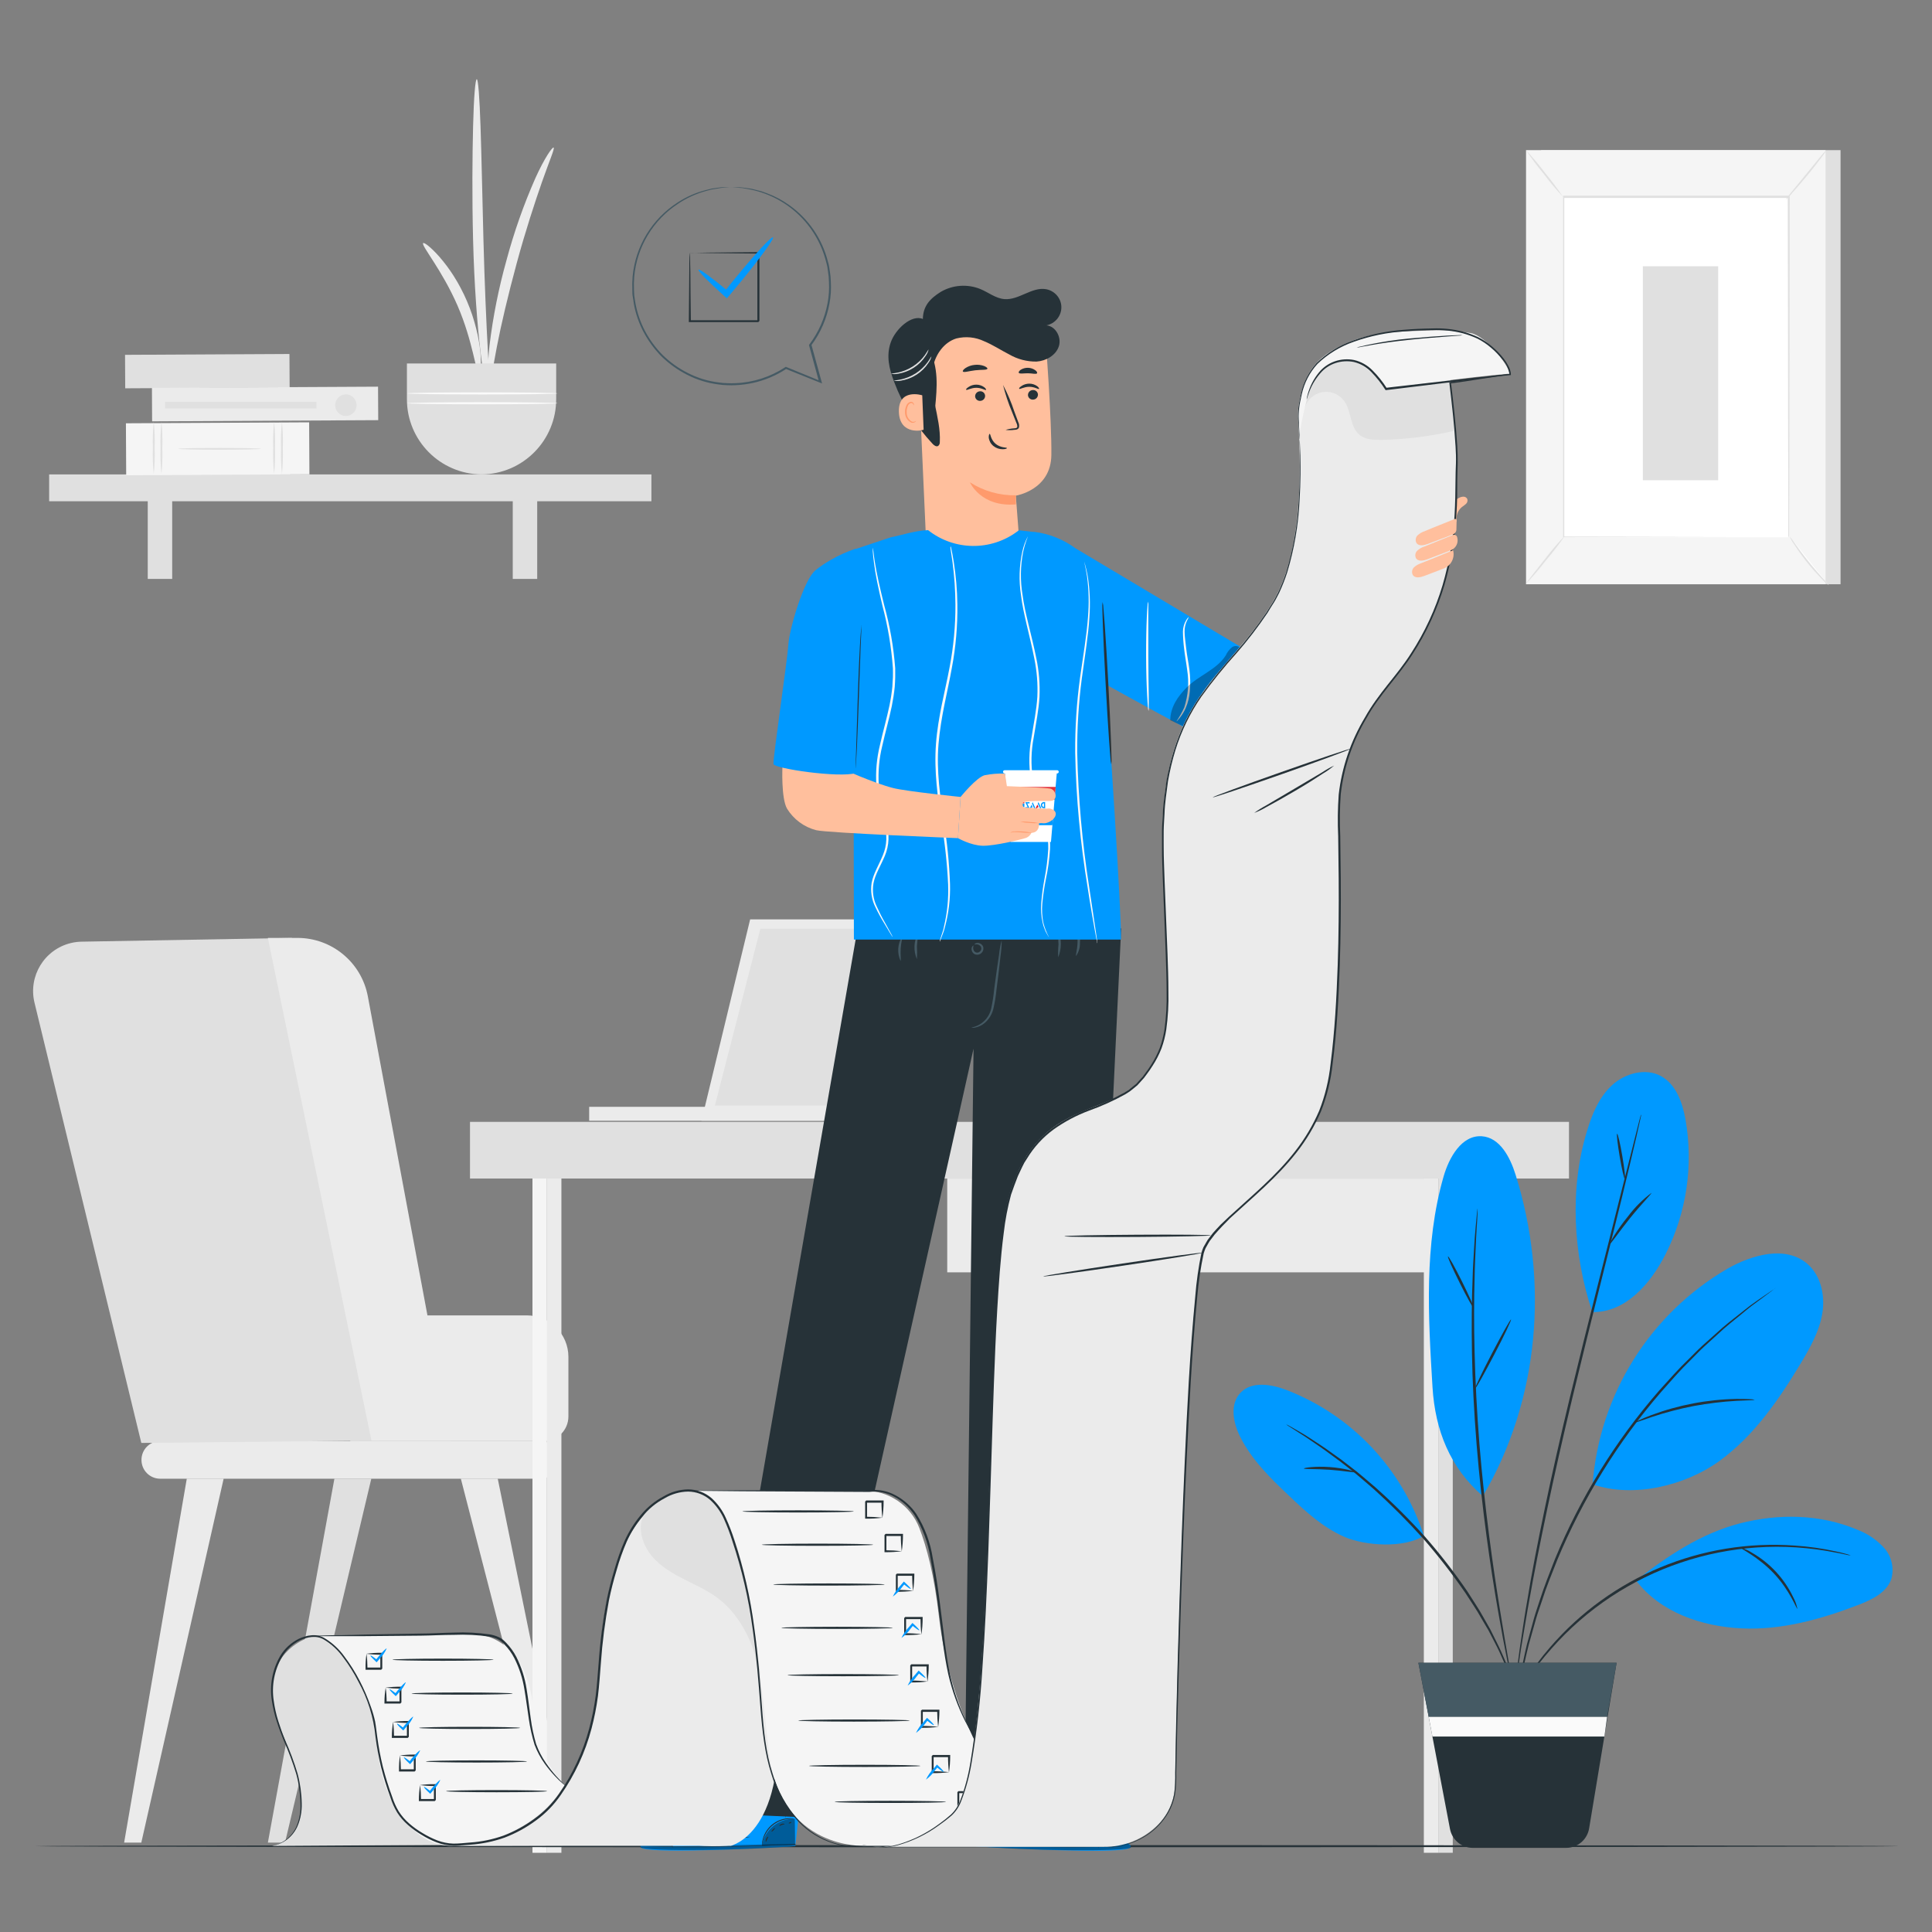 <?xml version="1.0" encoding="UTF-8"?>
<svg id="Layer_2" data-name="Layer 2" xmlns="http://www.w3.org/2000/svg" viewBox="0 0 1000 1000">
  <rect x="0" y="0" width="1000" height="1000" fill="#808080" stroke="none"/>
  <defs>
    <style>
      .cls-1 {
        fill: #ff9a6c;
      }

      .cls-1, .cls-2, .cls-3, .cls-4, .cls-5, .cls-6, .cls-7, .cls-8, .cls-9, .cls-10, .cls-11, .cls-12, .cls-13, .cls-14 {
        stroke-width: 0px;
      }

      .cls-2 {
        fill: #000;
      }

      .cls-3 {
        fill: #e0e0e0;
      }

      .cls-4 {
        fill: #455a64;
      }

      .cls-5 {
        fill: #f5f5f5;
      }

      .cls-6 {
        fill: #09f;
      }

      .cls-7 {
        fill: #ebebeb;
      }

      .cls-8 {
        fill: #666;
      }

      .cls-9 {
        fill: #e2323d;
      }

      .cls-10 {
        fill: #e30613;
      }

      .cls-11 {
        fill: #263238;
      }

      .cls-12 {
        fill: #ffbf9d;
      }

      .cls-13 {
        fill: #fafafa;
      }

      .cls-15 {
        opacity: .3;
      }

      .cls-14 {
        fill: #fff;
      }

      .cls-16 {
        opacity: .4;
      }
    </style>
  </defs>
  <g id="freepik--background-complete--inject-2">
    <path class="cls-7" d="M181.31,745.91h100.14c7.05,0,12.76-5.71,12.76-12.76v-30.81c0-11.88-9.63-21.5-21.5-21.5h-92.16l.76,65.07Z"/>
    <path class="cls-7" d="M279.78,765.38H82.92c-5.35,0-9.69-4.34-9.69-9.69h0c-.05-5.35,4.25-9.73,9.6-9.78h196.86c5.36.01,9.69,4.36,9.69,9.71h0c.02,5.34-4.27,9.7-9.61,9.76Z"/>
    <path class="cls-3" d="M42.71,487.4l108.34-1.93,68.77,259.92-146.67,1.47-55.29-227.86c-3.33-13.72,5.09-27.55,18.81-30.88,1.98-.48,4.01-.72,6.04-.72Z"/>
    <polygon class="cls-7" points="96.68 765.36 64.25 953.74 73.14 953.74 115.76 765.36 96.68 765.36"/>
    <polygon class="cls-3" points="173.09 765.36 138.65 953.74 147.52 953.74 192.19 765.36 173.09 765.36"/>
    <polygon class="cls-7" points="257.63 765.36 296.05 953.74 287.16 953.74 238.53 765.36 257.63 765.36"/>
    <path class="cls-7" d="M138.65,485.47l53.61,260.2h41.1l-42.96-229.92c-3.26-17.54-18.56-30.27-36.41-30.29h-15.34Z"/>
    <rect class="cls-7" x="304.96" y="572.89" width="148.29" height="7.2"/>
    <polygon class="cls-7" points="476.25 580.1 504.07 475.87 388.27 475.87 363.09 580.1 476.25 580.1"/>
    <polygon class="cls-3" points="370.04 572.2 473.46 572.2 497.54 480.69 393.57 480.69 370.04 572.2"/>
    <rect class="cls-5" x="275.61" y="601.45" width="7.49" height="357.55"/>
    <rect class="cls-7" x="283.09" y="602.49" width="7.49" height="356.51"/>
    <rect class="cls-7" x="736.98" y="601.45" width="7.49" height="357.55"/>
    <rect class="cls-3" x="744.46" y="602.49" width="7.49" height="356.51"/>
    <rect class="cls-3" x="243.27" y="580.68" width="568.84" height="29.33"/>
    <rect class="cls-7" x="490.29" y="610.02" width="250.42" height="48.54"/>
    <path class="cls-3" d="M626.67,630.93c0,3.08-2.5,5.58-5.58,5.58s-5.58-2.5-5.58-5.58,2.5-5.58,5.58-5.58h0c3.08,0,5.58,2.5,5.58,5.58Z"/>
    <rect class="cls-3" x="25.44" y="245.56" width="311.73" height="13.89"/>
    <rect class="cls-3" x="76.47" y="252.25" width="12.66" height="47.4"/>
    <rect class="cls-3" x="265.4" y="252.25" width="12.66" height="47.4"/>
    <path class="cls-7" d="M219.02,125.84c.52-.5,3.98,2.03,8.55,7.23,2.64,3.06,5.06,6.3,7.23,9.71,5.34,8.43,9.29,17.66,11.68,27.34,1.01,3.94,1.74,7.96,2.16,12.01.63,6.92,0,11.21-.65,11.23-1.62.13-3.12-16.61-11.18-35.18-8.07-18.56-18.97-31.22-17.78-32.34Z"/>
    <path class="cls-7" d="M253.33,207.25c-.71,0-2.68-9.06-4.5-24.08-1.82-15.01-3.37-35.82-3.96-58.84-.58-23.02-.37-43.87,0-58.95.37-15.08,1.15-24.38,1.9-24.38s1.43,9.32,1.95,24.38c.52,15.06.91,35.85,1.51,58.8.61,22.95,1.51,43.66,2.36,58.67.84,15.01,1.51,24.4.74,24.4Z"/>
    <path class="cls-7" d="M286.55,76.39c.69.39-2.16,6.79-5.91,17.48-3.74,10.69-8.65,25.61-13.17,42.29-4.52,16.68-8.11,31.97-10.25,43.11-2.14,11.14-3.03,18.09-3.83,18.06s-1.28-7.2,0-18.67c1.8-14.87,4.74-29.58,8.78-44,3.87-14.45,8.84-28.58,14.86-42.27,4.72-10.49,8.85-16.38,9.52-16.01Z"/>
    <path class="cls-3" d="M210.62,188.13v18.32c-.1,21.45,17.17,38.93,38.62,39.11h0c21.45-.17,38.73-17.66,38.64-39.11v-18.32h-77.25Z"/>
    <path class="cls-13" d="M288.57,203.62c0,.32-17.46.56-38.94.56s-38.94-.24-38.94-.56,17.46-.54,38.94-.54,38.94.24,38.94.54Z"/>
    <path class="cls-13" d="M288.57,208.72c0,.3-17.46.54-38.94.54s-38.94-.24-38.94-.54,17.46-.56,38.94-.56,38.94.24,38.94.56Z"/>
    <rect class="cls-3" x="64.76" y="183.44" width="85.1" height="17.33" transform="translate(-1 .56) rotate(-.3)"/>
    <rect class="cls-5" x="65.24" y="218.85" width="94.84" height="26.91" transform="translate(-1.21 .59) rotate(-.3)"/>
    <path class="cls-3" d="M141.89,245.32c-.47-4.47-.63-8.96-.48-13.46-.16-4.49,0-8.99.48-13.46.45,4.47.6,8.97.45,13.46.14,4.49,0,8.99-.45,13.46Z"/>
    <path class="cls-3" d="M145.94,245.32c-.47-4.47-.63-8.96-.48-13.46-.16-4.49,0-8.99.48-13.46.45,4.47.6,8.97.45,13.46.14,4.49,0,8.99-.45,13.46Z"/>
    <path class="cls-3" d="M79.57,245.32c-.45-4.47-.6-8.97-.45-13.46-.14-4.49,0-8.99.45-13.46.47,4.47.63,8.96.48,13.46.16,4.49,0,8.99-.48,13.46Z"/>
    <path class="cls-3" d="M83.57,245.32c-.47-4.47-.63-8.96-.48-13.46-.16-4.49,0-8.99.48-13.46.45,4.47.6,8.97.45,13.46.14,4.49,0,8.99-.45,13.46Z"/>
    <path class="cls-3" d="M92.27,232.3c0-.26,9.56-.45,21.35-.45s21.37.19,21.37.45-9.56.48-21.37.48-21.35-.22-21.35-.48Z"/>
    <rect class="cls-7" x="78.68" y="200.45" width="117.04" height="17.33" transform="translate(-1.09 .72) rotate(-.3)"/>
    <ellipse class="cls-3" cx="179.02" cy="209.72" rx="5.54" ry="5.6"/>
    <rect class="cls-3" x="85.45" y="207.99" width="78.36" height="3.46"/>
    <rect class="cls-3" x="797.64" y="77.71" width="155.02" height="224.7"/>
    <rect class="cls-5" x="789.87" y="77.71" width="155.02" height="224.7"/>
    <rect class="cls-14" x="809.12" y="102.05" width="116.52" height="176.03"/>
    <path class="cls-3" d="M925.64,278.1v-13.02c0-8.44,0-20.72-.11-36.26,0-31.04-.11-75-.19-126.77l.39.39h-116.49l.43-.43v176.05l-.35-.35,84.8.17h31.76-31.5l-85.02.17h-.32V101.27h117.32v.37c0,51.92-.15,95.92-.19,127.03,0,15.49,0,27.76-.11,36.17v12.03c0,.58-.41,1.23-.41,1.23Z"/>
    <path class="cls-3" d="M945.32,77.71c-.78,1.44-1.7,2.8-2.75,4.07-1.82,2.4-4.33,5.69-7.29,9.22-2.96,3.53-5.65,6.68-7.66,8.91-1.02,1.28-2.17,2.45-3.42,3.5.89-1.37,1.88-2.66,2.96-3.87l7.46-9.11,7.4-9.06c1-1.3,2.1-2.52,3.29-3.66Z"/>
    <path class="cls-14" d="M926.22,277.51c5.79,9.22,12.61,17.75,20.34,25.42"/>
    <path class="cls-3" d="M946.56,302.93c-1.3-.94-2.49-2.02-3.55-3.22-5.41-5.5-10.24-11.53-14.41-18.02-.94-1.3-1.73-2.7-2.38-4.18,1.04,1.21,2,2.49,2.86,3.83,1.71,2.4,4.11,5.69,6.92,9.19s5.47,6.49,7.44,8.76c1.12,1.14,2.17,2.35,3.12,3.63Z"/>
    <path class="cls-14" d="M789.85,302.24l20.23-25.05"/>
    <path class="cls-3" d="M810.07,277.19c-3.05,4.44-6.34,8.71-9.84,12.81-3.28,4.26-6.77,8.34-10.47,12.24-.17-.13,4.33-5.86,9.82-12.79,3.27-4.28,6.77-8.37,10.49-12.27Z"/>
    <path class="cls-3" d="M789.87,77.71c3.48,3.76,6.78,7.7,9.86,11.79,3.28,3.94,6.35,8.05,9.19,12.31-3.51-3.74-6.81-7.67-9.86-11.79-3.3-3.93-6.37-8.03-9.19-12.31Z"/>
    <rect class="cls-3" x="850.33" y="137.81" width="39" height="110.76"/>
  </g>
  <g id="freepik--Floor--inject-2">
    <path class="cls-11" d="M982.88,955.58c0,.3-216.05.56-482.42.56s-482.55-.26-482.55-.56,216.01-.56,482.55-.56,482.42.24,482.42.56Z"/>
  </g>
  <g id="freepik--Plant--inject-2">
    <path class="cls-6" d="M824.42,768.28c20.81,7.27,47.94.78,65.74-12.22,17.8-13,30.61-31.63,41.97-50.51,4.82-8.07,9.56-16.46,11.1-25.74,1.54-9.28-.74-19.73-7.92-25.79-11.18-9.41-28.32-4.63-41.1,2.6-40.26,23.45-66.39,65.21-69.87,111.67"/>
    <path class="cls-6" d="M846.85,818.08c12.5,16.48,33.96,23.8,54.65,24.77s41.1-4.74,60.38-12.16c7.01-2.68,14.69-6.38,17.09-13.48,1.52-5.58.15-11.56-3.66-15.92-3.83-4.23-8.61-7.49-13.95-9.5-19.02-8.09-40.78-8.48-60.79-3.29-20.01,5.19-37.47,16.79-53.71,29.57"/>
    <path class="cls-6" d="M824.11,679.13c17.31.35,30.29-14.73,38.05-30.09,10.82-21.48,14.42-45.88,10.25-69.57-1.58-8.8-4.91-18.3-12.79-22.54-7.87-4.24-18.41-1.45-25.12,4.67-6.71,6.12-10.38,14.86-12.98,23.54-9.26,29.92-7.27,64.32,2.66,94"/>
    <path class="cls-6" d="M767.52,774.4c29.38-49.97,34.27-111.13,16.92-166.44-2.81-8.98-8.11-19.23-17.5-19.84-10.38-.65-16.92,10.95-19.77,20.94-10.08,35.13-7.94,72.43-5.71,108.9,1.38,22.48,9.09,41.69,26.07,56.44"/>
    <path class="cls-6" d="M737,794.96c-11.08-34.68-37.29-62.47-71.26-75.56-7.81-2.92-17.72-4.61-23.54,1.36s-3.94,15.64-.28,22.95c5.91,11.79,15.51,21.29,25.07,30.29,8.65,8.29,17.74,16.59,28.73,21.42,10.99,4.82,31.22,6.01,41.28-.54"/>
    <path class="cls-11" d="M919.06,666.56s-.15.17-.52.45l-1.58,1.23-6.14,4.59-4.48,3.31c-1.6,1.23-3.27,2.68-5.11,4.18-3.63,3.03-7.94,6.3-12.27,10.41l-6.92,6.3c-2.4,2.16-4.69,4.69-7.18,7.14-5.06,4.87-9.95,10.54-15.14,16.4-22.38,25.91-40.5,55.23-53.67,86.84-2.88,7.33-5.78,14.26-7.85,20.94-1.08,3.33-2.29,6.49-3.18,9.63l-2.53,9c-1.75,5.71-2.75,11.01-3.85,15.62-.5,2.31-1.04,4.46-1.43,6.49-.39,2.03-.67,3.81-.95,5.47-.58,3.2-1.04,5.73-1.36,7.57-.17.78-.28,1.43-.39,1.95s-.15.67-.19.67c-.02-.23-.02-.46,0-.69,0-.52.15-1.17.26-1.97.26-1.86.65-4.33,1.1-7.61.26-1.67.54-3.5.84-5.49s.84-4.18,1.32-6.49c1.04-4.63,1.97-9.97,3.66-15.71.78-2.9,1.6-5.93,2.47-9.06.87-3.14,2.03-6.34,3.09-9.69,2.16-6.73,4.91-13.69,7.79-21.07,13.11-31.79,31.31-61.24,53.89-87.18,5.3-5.84,10.25-11.51,15.36-16.35,2.51-2.47,4.85-4.93,7.27-7.12l7.01-6.25c4.33-4.07,8.65-7.29,12.42-10.28,1.88-1.47,3.57-2.88,5.21-4.09l4.54-3.22,6.32-4.33,1.67-1.1c.32-.37.52-.48.54-.45Z"/>
    <path class="cls-11" d="M957.96,805.1c-.69-.05-1.37-.16-2.03-.32-1.3-.24-3.2-.76-5.71-1.17-54.44-10.83-110.53,8.12-147.23,49.76-4.75,5.34-9.13,10.99-13.13,16.92-1.47,2.16-2.44,3.76-3.2,4.87-.34.59-.74,1.15-1.19,1.67.26-.64.58-1.24.95-1.82.67-1.15,1.58-2.9,2.99-5.02,3.84-6.08,8.14-11.87,12.85-17.31,31.55-36.65,78.59-56.19,126.81-52.68,7.17.47,14.29,1.49,21.31,3.05,2.49.5,4.33,1.08,5.69,1.41.65.17,1.28.39,1.9.65Z"/>
    <path class="cls-11" d="M849.49,576.89c0,.26-.03.53-.11.78-.13.58-.28,1.32-.48,2.16-.45,2.16-1.1,4.95-1.93,8.65-1.69,7.46-4.33,18.24-7.51,31.54-6.49,26.61-15.88,63.26-25.68,103.84-4.87,20.31-9.26,39.72-12.98,57.41-3.72,17.7-6.9,33.68-9.26,47.16-1.28,6.73-2.16,12.85-3.14,18.22-.97,5.37-1.62,9.97-2.16,13.76-.54,3.79-1.02,6.62-1.34,8.65-.17.93-.3,1.67-.39,2.16s-.15.78-.19.78c-.02-.26-.02-.52,0-.78,0-.61.15-1.34.26-2.29.26-2.16.63-5.02,1.1-8.65s1.1-8.44,1.95-13.82c.84-5.39,1.71-11.51,2.92-18.24,2.16-13.52,5.32-29.53,9-47.27,3.68-17.74,8.09-37.14,12.98-57.48,9.8-40.61,19.36-77.21,25.96-103.84l7.94-31.43c.93-3.63,1.67-6.49,2.16-8.55.24-.91.43-1.62.61-2.16.07-.21.17-.41.28-.61Z"/>
    <path class="cls-11" d="M782.06,868.16c-.09-.19-.16-.4-.19-.61l-.39-1.8c-.37-1.71-.84-4.05-1.45-6.97-1.25-6.04-2.9-14.82-4.78-25.7-3.76-21.74-8.24-51.92-10.97-85.52-1.34-16.81-2.16-32.84-2.4-47.44s-.11-27.76.35-38.79c.13-5.52.5-10.49.74-14.88s.52-8.13.82-11.21c.3-3.07.48-5.34.65-7.07,0-.74.15-1.34.19-1.84s0-.63.13-.63c.02.22.02.43,0,.65v1.84c0,1.73-.24,4.11-.41,7.1s-.43,6.84-.58,11.21c-.15,4.37-.45,9.37-.52,14.88-.32,11.01-.37,24.14,0,38.72.37,14.58,1.17,30.57,2.49,47.33,2.75,33.53,7.05,63.71,10.58,85.49,1.75,10.82,3.24,19.69,4.33,25.74.5,2.96.91,5.3,1.19,7.01.11.74.19,1.34.28,1.84,0,.21,0,.42-.04.63Z"/>
    <path class="cls-11" d="M784.22,874.5c-.31-.54-.56-1.12-.76-1.71l-1.93-5.04c-.43-1.1-.89-2.31-1.38-3.63l-1.88-4.22c-.67-1.51-1.41-3.14-2.16-4.87-.76-1.73-1.73-3.44-2.66-5.32-.93-1.88-1.97-3.79-3.01-5.82l-3.63-6.14c-2.36-4.33-5.41-8.65-8.35-13.26-6.77-9.83-14.09-19.26-21.94-28.25-8.02-8.91-16.5-17.39-25.4-25.42-4.22-3.55-8.09-7.12-11.98-10.1l-5.56-4.33-5.28-3.89c-3.33-2.51-6.49-4.63-9.22-6.49-2.73-1.86-5.13-3.48-7.12-4.67l-4.67-2.99c-.55-.31-1.06-.67-1.54-1.08.59.23,1.15.51,1.69.84l4.67,2.66c2.06,1.15,4.5,2.66,7.27,4.5,2.77,1.84,5.99,3.85,9.37,6.34l5.37,3.83,5.62,4.33c3.96,2.94,7.85,6.49,12.11,10.04,8.98,8.01,17.52,16.5,25.57,25.44,7.96,9.06,15.36,18.6,22.15,28.56,2.92,4.72,5.95,9.04,8.29,13.39,1.21,2.16,2.38,4.22,3.53,6.23l2.92,5.88c.91,1.9,1.86,3.66,2.6,5.39l2.16,4.93,1.77,4.33c.48,1.34.89,2.57,1.28,3.7.69,2.16,1.25,3.81,1.69,5.11.21.56.35,1.15.41,1.75Z"/>
    <path class="cls-11" d="M908.18,724.54c0,.22-3.57.22-9.28.52-7.44.43-14.85,1.33-22.17,2.68-7.33,1.41-14.55,3.3-21.63,5.65-5.43,1.8-8.65,3.09-8.83,2.9.66-.5,1.39-.9,2.16-1.19,1.45-.71,3.59-1.62,6.3-2.64,14.1-5.26,29-8.09,44.04-8.37,2.88,0,5.21,0,6.81.13.88-.04,1.75.07,2.6.32Z"/>
    <path class="cls-11" d="M930.33,832.73c-.43.22-3.74-9.35-12.09-18.22-8.35-8.87-17.54-12.98-17.31-13.41,2.12.55,4.14,1.44,5.97,2.64,9.21,5.3,16.6,13.27,21.2,22.84,1.05,1.92,1.8,3.99,2.23,6.14Z"/>
    <path class="cls-11" d="M854.77,617.46c.28.3-5.13,5.67-11.01,12.98-5.88,7.31-10.1,13.61-10.45,13.39s3.37-6.94,9.37-14.28c3.44-4.58,7.51-8.65,12.09-12.09Z"/>
    <path class="cls-11" d="M837.03,586.82c.39,0,1.58,5.13,2.68,11.6,1.1,6.47,1.69,11.75,1.32,11.81s-1.58-5.13-2.68-11.6c-1.1-6.47-1.69-11.75-1.32-11.81Z"/>
    <path class="cls-11" d="M782.1,682.98c.32.17-3.5,8.26-8.65,18.09-5.15,9.82-9.48,17.63-9.82,17.46s3.5-8.29,8.65-18.11c5.15-9.82,9.48-17.61,9.82-17.44Z"/>
    <path class="cls-11" d="M749.5,650.34c.35-.17,3.61,5.69,7.29,13.09,3.68,7.4,6.38,13.52,6.06,13.69s-3.61-5.69-7.29-13.09c-3.68-7.4-6.51-13.52-6.06-13.69Z"/>
    <path class="cls-11" d="M701.35,761.97c0,.41-5.93-.74-13.2-1.23-7.27-.5-13.2-.22-13.24-.63s5.93-1.3,13.35-.76c7.42.54,13.17,2.27,13.09,2.62Z"/>
    <path class="cls-11" d="M734.16,860.68l16.35,85.97c1.07,5.69,6.04,9.81,11.83,9.8h48.31c5.89,0,10.92-4.26,11.88-10.08l14.21-85.69h-102.58Z"/>
    <polygon class="cls-4" points="739.49 888.63 831.84 888.63 836.75 860.68 734.16 860.68 739.49 888.63"/>
    <polygon class="cls-13" points="739.49 888.63 741.41 898.82 830.43 898.82 831.84 888.63 739.49 888.63"/>
  </g>
  <g id="freepik--Character--inject-2">
    <path class="cls-6" d="M363.55,944.31l5.58-23.8,46.36,1.15-3.87,33.86-2.94.24c-13.13.89-66.8,3.59-75.72,1.04-9.63-2.88,30.59-12.48,30.59-12.48Z"/>
    <g class="cls-16">
      <path class="cls-2" d="M394.35,955.34c.65-4.03,2.77-7.67,5.95-10.23,3.11-2.54,7.06-3.83,11.08-3.59l.17,13.3-17.2.52Z"/>
    </g>
    <g class="cls-16">
      <path class="cls-2" d="M343.86,949.72s-14.13,4.33-12.33,6.49c1.8,2.16,56.25,1.62,80.04-.78v-1.06l-63.38,1.34s-1.56-5.93-4.33-5.99Z"/>
    </g>
    <path class="cls-11" d="M412.26,954.39c-.27.07-.54.1-.82.11l-2.34.17-8.65.48c-7.29.37-17.31.71-28.56.87-11.25.15-21.27,0-28.58,0l-8.65-.26h-3.16c.27-.03.55-.03.82,0h39.55c11.25,0,21.24-.45,28.53-.71l8.65-.28h2.36l.84-.37Z"/>
    <path class="cls-11" d="M348.16,956.53c-.4-1.43-.96-2.81-1.67-4.11-.87-1.21-1.88-2.31-3.01-3.29,1.48.53,2.72,1.59,3.48,2.96.92,1.28,1.35,2.86,1.19,4.43Z"/>
    <path class="cls-11" d="M362.12,949.27c-.13,0-.82-.71-1.54-1.82-.71-1.1-1.17-2.03-1.04-2.16s.82.74,1.54,1.82c.71,1.08,1.19,2.03,1.04,2.16Z"/>
    <path class="cls-11" d="M365.95,947.1c0,.11-.87-.39-1.69-1.1-.82-.71-1.43-1.43-1.32-1.54s.87.37,1.69,1.1,1.43,1.54,1.32,1.54Z"/>
    <path class="cls-11" d="M368.33,942.6c-.79.32-1.64.44-2.49.37-.84.1-1.69.02-2.49-.24.79-.3,1.64-.42,2.49-.35.84-.11,1.68-.04,2.49.22Z"/>
    <path class="cls-11" d="M369.13,939.42c-1.73.95-3.78,1.13-5.65.5.94-.15,1.88-.22,2.83-.22.93-.17,1.87-.27,2.81-.28Z"/>
    <path class="cls-11" d="M360.45,945.09c-1.02.17-2.06.17-3.07,0-1.11-.13-2.2-.35-3.27-.67-.64-.19-1.27-.44-1.86-.76-.37-.19-.65-.5-.8-.89-.1-.46.07-.95.45-1.23,2.4-1.21,5.31-.56,6.97,1.56.48.6.83,1.29,1.02,2.03.13.52.13.8,0,.82-.32-.94-.8-1.82-1.43-2.6-.7-.8-1.61-1.38-2.64-1.67-1.2-.39-2.51-.28-3.63.3-.48.35-.28.93.26,1.23.55.3,1.13.54,1.73.71,1.03.34,2.09.6,3.16.78,1.95.22,3.12.22,3.12.37Z"/>
    <path class="cls-11" d="M359.65,945.26c-.38-.65-.51-1.42-.37-2.16.09-.77.37-1.51.8-2.16.51-.94,1.47-1.54,2.53-1.6.65.13,1.07.76.95,1.41-.06.49-.23.95-.5,1.36-.39.69-.87,1.32-1.43,1.88-.95.95-1.69,1.32-1.73,1.25s.61-.56,1.43-1.54c.48-.57.91-1.2,1.25-1.86.41-.65.69-1.8,0-1.93s-1.56.69-2.01,1.32c-.42.59-.71,1.27-.84,1.99-.09.67-.11,1.35-.09,2.03Z"/>
    <path class="cls-11" d="M411.14,941.39c0,.11-1.36-.11-3.53.17-5.72.68-10.53,4.61-12.33,10.08-.71,2.06-.76,3.44-.87,3.42-.06-.31-.06-.64,0-.95.08-.87.25-1.74.5-2.57,1.68-5.75,6.71-9.87,12.68-10.38.87-.09,1.75-.09,2.62,0,.32.01.64.1.93.24Z"/>
    <path class="cls-11" d="M405.95,921.64c.36,3.25.54,6.51.54,9.78.18,3.26.18,6.52,0,9.78-.37-3.24-.55-6.5-.54-9.76-.18-3.26-.18-6.54,0-9.8Z"/>
    <path class="cls-11" d="M388.23,950.78c-4.58.94-9.29,1.04-13.91.3,0-.17,3.14,0,6.97,0s6.94-.48,6.94-.3Z"/>
    <path class="cls-11" d="M397.62,950.65c.13.11-.24.65-.54,1.36s-.48,1.36-.65,1.34-.24-.74.11-1.56c.35-.82,1-1.28,1.08-1.15Z"/>
    <path class="cls-11" d="M401.08,946.21c.13.11-.17.61-.67,1.12-.5.52-.97.82-1.08.71s.19-.61.67-1.12.97-.82,1.08-.71Z"/>
    <path class="cls-11" d="M406.1,944.16c0,.15-.67.17-1.36.41s-1.19.65-1.32.54.26-.78,1.12-1.08,1.6-.02,1.56.13Z"/>
    <path class="cls-11" d="M409.67,943.16c0,.15-.22.41-.61.56s-.76.15-.82,0,.22-.41.61-.56.76-.15.82,0Z"/>
    <path class="cls-6" d="M553.25,944.42l.15-25.4-47.59-.58-.61,37.19,2.96.22c13.11.89,66.8,3.59,75.61,1.04,9.8-2.86-30.52-12.46-30.52-12.46Z"/>
    <g class="cls-16">
      <path class="cls-2" d="M522.35,955.45c-.65-4.03-2.77-7.67-5.95-10.23-3.12-2.54-7.07-3.82-11.08-3.59l-.17,13.3,17.2.52Z"/>
    </g>
    <g class="cls-16">
      <path class="cls-2" d="M572.93,949.83s14.13,4.33,12.33,6.49c-1.8,2.16-56.14,1.62-80.04-.78v-1.08l63.38,1.36s1.56-5.91,4.33-5.99Z"/>
    </g>
    <path class="cls-11" d="M504.53,954.52h.82l2.34.17,8.65.5c7.29.35,17.31.69,28.56.87,11.25.17,21.27,0,28.58-.11l8.65-.24h3.18c-.27-.03-.55-.03-.82,0h-39.59c-11.16,0-21.24-.45-28.53-.69l-8.65-.3h-2.36l-.82-.19Z"/>
    <path class="cls-11" d="M568.63,956.64c.4-1.43.96-2.81,1.67-4.11.86-1.21,1.87-2.31,3.01-3.27-1.49.51-2.74,1.57-3.48,2.96-.92,1.28-1.34,2.85-1.19,4.41Z"/>
    <path class="cls-11" d="M554.67,949.27c.13,0,.82-.71,1.54-1.8s1.17-2.03,1.04-2.16-.82.71-1.54,1.8-1.17,2.16-1.04,2.16Z"/>
    <path class="cls-11" d="M550.85,947.25c.11.11.87-.37,1.71-1.1.84-.74,1.41-1.41,1.3-1.54s-.87.37-1.69,1.1-1.43,1.38-1.32,1.54Z"/>
    <path class="cls-11" d="M548.47,942.78c.8.29,1.64.41,2.49.35.84.11,1.69.03,2.49-.24-.79-.29-1.63-.41-2.47-.35-.84-.11-1.7-.03-2.51.24Z"/>
    <path class="cls-11" d="M547.69,939.55c1.72.95,3.76,1.13,5.62.5-.93-.17-1.87-.25-2.81-.24-.93-.18-1.87-.27-2.81-.26Z"/>
    <path class="cls-11" d="M556.34,945.2c1.02.19,2.06.19,3.07,0,1.11-.12,2.2-.34,3.27-.67.64-.19,1.26-.44,1.86-.74.36-.22.64-.55.78-.95.1-.46-.07-.95-.45-1.23-2.39-1.2-5.29-.55-6.94,1.56-.49.59-.85,1.29-1.04,2.03-.06.27-.06.55,0,.82.32-.94.8-1.82,1.43-2.6.7-.8,1.62-1.37,2.64-1.67,1.2-.39,2.51-.28,3.63.3.48.37.28.93-.26,1.25-.55.29-1.13.52-1.73.69-1.03.35-2.09.62-3.16.8-1.93.3-3.09.3-3.09.39Z"/>
    <path class="cls-11" d="M557.14,945.37c.38-.65.51-1.42.37-2.16-.1-.77-.37-1.51-.8-2.16-.51-.94-1.47-1.54-2.53-1.6-.64.14-1.06.76-.95,1.41.06.49.23.96.5,1.38.4.68.88,1.3,1.43,1.86.95.95,1.69,1.32,1.73,1.25s-.61-.54-1.43-1.54c-.49-.56-.91-1.18-1.25-1.84-.41-.65-.69-1.82,0-1.95s1.54.69,1.99,1.32c.42.59.71,1.27.84,1.99.09.67.13,1.35.11,2.03Z"/>
    <path class="cls-11" d="M505.65,941.5s1.38-.11,3.53.17c5.72.7,10.52,4.63,12.33,10.1.71,2.03.76,3.42.87,3.4.06-.31.06-.64,0-.95-.07-.87-.24-1.74-.5-2.57-.83-2.8-2.47-5.29-4.72-7.16-2.28-1.83-5.05-2.95-7.96-3.22-.87-.09-1.75-.09-2.62,0-.32.04-.63.12-.93.24Z"/>
    <path class="cls-11" d="M510.85,921.75c-.36,3.25-.54,6.51-.54,9.78-.18,3.26-.18,6.54,0,9.8.37-3.25.55-6.51.54-9.78.18-3.26.18-6.54,0-9.8Z"/>
    <path class="cls-11" d="M528.5,950.89c4.58.94,9.29,1.04,13.91.3,0-.15-3.14,0-6.97-.11s-6.92-.37-6.94-.19Z"/>
    <path class="cls-11" d="M519.17,950.76c-.13.11.24.65.54,1.38s.48,1.34.65,1.34.26-.76-.11-1.58c-.37-.82-1-1.25-1.08-1.15Z"/>
    <path class="cls-11" d="M515.71,946.34c-.13.11.17.61.67,1.1s.97.82,1.08.71-.19-.61-.67-1.1-.93-.84-1.08-.71Z"/>
    <path class="cls-11" d="M510.69,944.27c0,.17.67.17,1.36.43s1.19.63,1.32.52-.26-.78-1.12-1.08-1.6-.02-1.56.13Z"/>
    <path class="cls-11" d="M507.21,943.27c0,.15.22.41.61.56s.76.17.82,0-.22-.39-.61-.56-.82-.13-.82,0Z"/>
    <polygon class="cls-11" points="580.31 480.52 558.65 938.43 499.23 939.83 503.9 542.8 414.97 940.59 364.37 938.3 443.72 481.45 580.31 480.52"/>
    <path class="cls-4" d="M518.48,486.71c0,2.52-.17,5.04-.54,7.53-.5,4.63-1.25,11.01-2.16,18.06-.32,3.35-.87,6.68-1.64,9.95-.69,2.76-2.2,5.24-4.33,7.12-1.43,1.26-3.17,2.12-5.04,2.49-.68.17-1.38.17-2.06,0,5.16-.88,9.27-4.83,10.36-9.95.69-3.24,1.19-6.52,1.51-9.82.93-7.03,1.82-13.41,2.53-18,.24-2.49.7-4.96,1.36-7.38Z"/>
    <path class="cls-4" d="M503.84,489.43c.17.11-.39.87,0,2.06.18.64.63,1.18,1.23,1.47.76.28,1.61.09,2.16-.5.63-.52.88-1.39.61-2.16-.27-.61-.78-1.09-1.41-1.32-1.17-.45-1.95,0-2.06-.11s.63-1.06,2.29-.76c.94.22,1.74.86,2.16,1.73.6,1.67-.26,3.52-1.94,4.13-.78.28-1.63.25-2.39-.08-.88-.47-1.48-1.34-1.6-2.34-.15-1.56.89-2.27.93-2.12Z"/>
    <path class="cls-4" d="M466.11,497.33c-1.87-4.1-1.54-8.87.89-12.68.35.13-.58,2.86-.8,6.3s.28,6.19-.09,6.38Z"/>
    <path class="cls-4" d="M474.59,496.46c-1.83-4.24-1.67-9.08.43-13.2-.02,2.17-.16,4.34-.43,6.49.13,2.23.13,4.47,0,6.71Z"/>
    <path class="cls-4" d="M547.73,495.62c-.13-2.28-.08-4.57.15-6.84-.18-2.28-.18-4.58,0-6.86,1.68,4.42,1.61,9.32-.19,13.69h.04Z"/>
    <path class="cls-4" d="M556.97,494.78c-.35-.13.65-3.14.76-6.97s-.65-6.9-.3-7.01c1.3,2.1,1.84,4.58,1.54,7.03.13,2.47-.57,4.92-1.99,6.94Z"/>
    <path class="cls-12" d="M480.04,295.49l48.07-2.16c.28-5.11-2.34-36.78-2.34-36.78,0,0,18.17-2.81,18.41-20.98.24-18.17-2.94-59.88-2.94-59.88h0c-21.03-9.04-45.3-5.99-63.45,7.96l-2.68,2.16,4.93,109.68Z"/>
    <path class="cls-1" d="M525.82,256.36c-8.43.18-16.71-2.16-23.8-6.73,0,0,5.6,12.98,23.8,11.44v-4.72Z"/>
    <path class="cls-11" d="M537.24,204.22c.02,1.41-1.08,2.57-2.49,2.62-1.37.11-2.57-.91-2.68-2.28,0-.02,0-.04,0-.06-.01-1.4,1.09-2.56,2.49-2.62,1.36-.12,2.55.88,2.68,2.24,0,.03,0,.07,0,.1Z"/>
    <path class="cls-11" d="M537.8,201.3c-.3.35-2.27-1.12-5.06-1.1s-4.85,1.41-5.15,1.06.17-.76,1.06-1.41c1.21-.84,2.66-1.28,4.13-1.28,1.45,0,2.87.45,4.05,1.3.84.67,1.15,1.28.97,1.43Z"/>
    <path class="cls-11" d="M509.89,204.87c.02,1.41-1.08,2.57-2.49,2.62-1.37.11-2.57-.91-2.68-2.28,0-.02,0-.04,0-.06-.01-1.41,1.1-2.57,2.51-2.62,1.36-.11,2.55.9,2.66,2.26,0,.03,0,.05,0,.08Z"/>
    <path class="cls-11" d="M510.37,201.82c-.32.35-2.29-1.12-5.08-1.1s-4.85,1.41-5.15,1.06.17-.76,1.08-1.41c1.21-.84,2.64-1.29,4.11-1.28,1.45,0,2.87.45,4.05,1.3.87.67,1.15,1.28,1,1.43Z"/>
    <path class="cls-11" d="M520.49,222.52c1.48-.45,3-.73,4.54-.82.71,0,1.38-.22,1.51-.69.05-.75-.12-1.5-.48-2.16l-2.16-5.43c-1.95-4.6-3.53-9.34-4.74-14.19,2.33,4.43,4.29,9.03,5.86,13.78l2.03,5.47c.45.86.58,1.85.37,2.79-.21.51-.64.89-1.17,1.04-.39.11-.8.17-1.21.17-1.51.22-3.05.23-4.56.04Z"/>
    <path class="cls-11" d="M512.27,224.56c.45,0,.48,3.01,3.07,5.17s5.82,1.82,5.84,2.16-.74.61-2.16.63c-1.77.03-3.49-.57-4.87-1.69-1.32-1.08-2.17-2.63-2.38-4.33-.04-1.32.3-1.95.5-1.95Z"/>
    <path class="cls-11" d="M511.08,190.87c-.28.76-3.05.41-6.34.8s-5.93,1.3-6.36.61c-.19-.32.26-1.04,1.34-1.77,1.42-.92,3.04-1.48,4.72-1.64,1.67-.21,3.37,0,4.95.58,1.21.5,1.82,1.08,1.69,1.43Z"/>
    <path class="cls-11" d="M536.78,193.21c-.5.65-2.42,0-4.74,0s-4.33.43-4.72-.24c-.19-.32.11-.95.97-1.56,2.35-1.47,5.36-1.38,7.61.24.82.61,1.08,1.25.87,1.56Z"/>
    <path class="cls-6" d="M442.64,359.33l-1.02-74.74,19.47-6.49c6.12-1.17,12.07-3.4,19.28-3.7h0c13.52,10.69,32.54,10.93,46.32.58l.65-.5c1.86.22,4.33.45,7.42.82h.61c7.7.96,15.02,3.88,21.27,8.48h0l96.74,57.76,56.81-43.27,28.77,22.56s-74.42,74.42-81.64,76.19c-5,1.23-54.65-25.96-84.74-42.66,1.23,18.02,7.96,118.18,7.64,131.96h-138.24l-.11-63.17v-17.2l.78-46.64Z"/>
    <path class="cls-11" d="M570.7,311.65c-.16,1.1-.2,2.22-.11,3.33,0,2.4.17,5.43.26,9,.28,7.61.78,18.11,1.41,29.7.63,11.6,1.25,22.09,1.8,29.68.28,3.57.52,6.49.69,8.98.05,1.12.2,2.22.45,3.31.16-1.1.2-2.21.11-3.31,0-2.42-.17-5.43-.28-9.02-.28-7.61-.76-18.11-1.38-29.7-.63-11.6-1.25-22.11-1.8-29.7-.28-3.57-.52-6.49-.71-8.98-.04-1.11-.18-2.21-.43-3.29Z"/>
    <path class="cls-11" d="M694.96,310.66c-.32.35,5.93,6.25,13.91,13.22,7.98,6.97,14.65,12.37,14.91,12.07s-6.01-6.14-14-13.13c-3.98-3.48-7.64-6.49-10.32-8.78-1.39-1.26-2.9-2.39-4.5-3.37Z"/>
    <path class="cls-11" d="M688.37,315.59c-.26.3,6.08,6.23,14.08,13.33,4,3.55,7.68,6.68,10.38,8.91,1.38,1.32,2.92,2.46,4.59,3.4-1.13-1.53-2.45-2.92-3.92-4.13-2.55-2.42-6.12-5.69-10.15-9.24s-7.68-6.68-10.41-8.89c-1.38-1.31-2.92-2.45-4.59-3.37Z"/>
    <path class="cls-11" d="M441.92,382.05c-.32,0-.41-11.9-.22-26.54.19-14.65.61-26.5.93-26.5s.39,11.88.19,26.52-.52,26.52-.91,26.52Z"/>
    <path class="cls-13" d="M461.98,484.95c-.12-.13-.22-.28-.3-.43l-.84-1.34-3.12-5.19c-1.69-2.73-3.22-5.54-4.61-8.44-1.96-3.88-2.64-8.28-1.95-12.57.89-4.76,3.72-9.26,5.8-14.3,1.09-2.59,1.69-5.35,1.8-8.16.05-2.99-.26-5.98-.93-8.89-1.25-6.04-3.61-12.24-4.22-19.1-.47-7.04.16-14.11,1.86-20.96,1.58-7.03,3.53-13.78,4.91-20.38.67-3.23,1.17-6.5,1.51-9.78,0-1.6.22-3.2.28-4.78s0-3.16,0-4.69c-.79-10.96-2.61-21.83-5.43-32.45-2.16-9.15-3.7-16.64-4.33-21.87-.37-2.62-.56-4.65-.65-6.04v-1.58c-.02-.18-.02-.36,0-.54,0,0,0,.19.11.54s.13.93.22,1.56c.13,1.38.41,3.4.84,5.99.82,5.19,2.47,12.61,4.74,21.74,2.95,10.66,4.86,21.58,5.69,32.6v4.76c0,1.6-.15,3.22-.24,4.87-.32,3.27-.84,6.49-1.51,9.91-1.38,6.66-3.33,13.39-4.89,20.38-1.68,6.74-2.3,13.69-1.86,20.62.56,6.68,2.88,12.85,4.13,18.99.68,3,.98,6.08.89,9.15-.11,2.91-.76,5.78-1.9,8.46-2.16,5.15-5,9.54-5.86,14.1-.72,4.13-.12,8.39,1.73,12.16,1.3,2.9,2.74,5.73,4.33,8.48l2.92,5.3.74,1.38c.11.32.17.5.15.5Z"/>
    <path class="cls-13" d="M492.07,282.77c.07.17.12.34.15.52l.35,1.54c.28,1.34.65,3.33,1.08,5.93,1.16,7.31,1.79,14.69,1.88,22.09.15,10.98-.79,21.94-2.83,32.73-2.16,12.18-5.75,25.35-6.92,39.52-1.17,14.17,1,27.71,2.68,39.93,1.79,10.82,2.88,21.75,3.27,32.71.19,7.41-.68,14.81-2.6,21.98l-.48,1.8-.54,1.54-.91,2.4-.56,1.45c-.13.32-.22.5-.22.5-.03-.18-.03-.36,0-.54l.48-1.49.78-2.42c.15-.48.32-.97.5-1.54s.26-1.17.41-1.8c1.72-7.16,2.44-14.52,2.16-21.87-.52-10.88-1.69-21.71-3.53-32.45-1.73-12.22-3.83-25.81-2.77-40.17,1.06-14.36,4.8-27.5,7.03-39.61,2.08-10.73,3.1-21.63,3.05-32.56-.04-7.37-.55-14.72-1.51-22.02-.35-2.6-.65-4.61-.89-5.95,0-.63-.17-1.15-.22-1.56,0-.23.05-.45.15-.65Z"/>
    <path class="cls-13" d="M542.88,485.04l-.3-.45-.8-1.38c-.45-.75-.82-1.55-1.1-2.38-.17-.48-.41-1-.58-1.58s-.3-1.19-.48-1.84c-.69-3.2-.93-6.49-.69-9.76.33-4.31.9-8.6,1.71-12.85,1-5.1,1.65-10.26,1.93-15.45.09-5.91-.94-11.78-3.05-17.31-2.44-6.18-4.45-12.52-6.01-18.97-1.09-7.1-.95-14.34.41-21.4,1.12-7.25,2.6-14.21,3.01-21.05.29-6.57-.23-13.15-1.54-19.6-2.42-12.37-5.78-23.34-6.92-32.93-1.17-7.52-.94-15.19.69-22.63.6-2.73,1.56-5.36,2.86-7.83-.03.19-.09.37-.17.54l-.56,1.49c-.69,1.92-1.26,3.89-1.69,5.88-1.46,7.4-1.57,15-.32,22.43,1.21,9.48,4.65,20.38,7.14,32.84,1.36,6.53,1.91,13.2,1.62,19.86-.39,6.94-1.88,13.97-3.01,21.16-1.34,6.93-1.48,14.03-.43,21.01,1.53,6.41,3.51,12.71,5.91,18.84,1.02,2.94,1.83,5.95,2.42,9,.52,2.9.72,5.84.58,8.78-.34,5.24-1.06,10.44-2.16,15.58-.85,4.2-1.47,8.45-1.86,12.72-.28,3.22-.11,6.47.5,9.65.66,2.65,1.64,5.2,2.92,7.61Z"/>
    <path class="cls-13" d="M561.16,290.67c.07.16.13.33.17.5l.41,1.45c.39,1.28.8,3.18,1.28,5.67,1.1,7.05,1.38,14.21.84,21.33-.52,9-2.27,19.62-3.89,31.39-1.68,12.77-2.48,25.65-2.4,38.53.51,23.42,2.59,46.78,6.23,69.92,1.32,8.83,2.4,16.01,3.16,21.09.37,2.4.63,4.33.84,5.73,0,.61.13,1.08.19,1.49.02.17.02.35,0,.52-.07-.16-.12-.33-.15-.5,0-.41-.17-.89-.28-1.49-.26-1.38-.61-3.29-1.06-5.69-.87-4.95-2.16-12.14-3.5-21.03-3.85-23.16-6.02-46.57-6.49-70.05-.08-12.94.76-25.86,2.51-38.68,1.69-11.79,3.48-22.35,4.11-31.3.62-7.06.46-14.17-.48-21.2-.39-2.47-.74-4.33-1.06-5.69l-.3-1.47c-.07-.16-.12-.34-.13-.52Z"/>
    <path class="cls-13" d="M594.48,368.01c-.21-.7-.31-1.43-.32-2.16-.13-1.43-.28-3.5-.41-6.08-.28-5.13-.52-12.22-.54-20.08-.02-7.85.13-14.95.37-20.08.13-2.57.24-4.65.37-6.08.01-.73.11-1.46.28-2.16.15.71.2,1.44.15,2.16v26.13c0,7.68.15,14.65.22,20.05v6.08c.05.74.01,1.48-.11,2.21Z"/>
    <path class="cls-13" d="M615.38,319.29c-.29.68-.62,1.34-1,1.97-.86,1.78-1.29,3.74-1.25,5.71,0,2.49.52,5.52.87,8.85.35,3.33,1.15,6.97,1.64,10.82.48,3.67.55,7.37.22,11.05-.23,3.04-.96,6.02-2.16,8.83-.83,1.86-1.9,3.61-3.18,5.19-.91,1.12-1.49,1.67-1.56,1.62,1.53-2.26,2.87-4.64,4-7.12,2.04-6.28,2.56-12.95,1.51-19.47-.48-3.83-1.19-7.49-1.56-10.82-.38-2.99-.59-5.99-.63-9,.03-2.08.61-4.11,1.67-5.91.36-.66.85-1.25,1.43-1.73Z"/>
    <g class="cls-15">
      <path class="cls-2" d="M637.83,334.89c-1.45,1.16-2.61,2.64-3.37,4.33-4.69,7.4-13.97,10.38-20.18,16.55-4.74,4.74-8.52,10.34-8.55,17.05l10.15,4.61,26.39-41.1c-.24-1.88-2.86-2.47-4.43-1.43Z"/>
    </g>
    <path class="cls-3" d="M163.25,846.42s-35.56,7.66-17.11,50.92,7.42,55.06-5.32,58.11l97.57-.63,8.65-108.79-83.78.39Z"/>
    <path class="cls-5" d="M234.2,955.41c-6.92.04-13.61-2.47-18.8-7.05-8.03-7.05-17.93-20.25-19.9-43.14-4.13-48.44-32.25-58.78-32.25-58.78l83.74-.37s27.19,0,29.4,42.98c2.31,45.06,64.79,70.93,103.36,65.89l-145.55.45Z"/>
    <path class="cls-7" d="M358.85,771.57s-43.87-5.26-48.74,91.92c-4.87,97.18-78.36,91.9-78.36,91.9h146.5s30.48-6.77,23.39-75.35c-2.96-28.77,48.65-108.4,48.65-108.4l-91.44-.06Z"/>
    <path class="cls-3" d="M334.41,782.56c-4.67,5.6-2.77,14.58,1.32,20.64,4.09,6.06,10.47,10.15,16.96,13.52s13.28,6.23,19.1,10.67c9,6.88,14.99,17.09,18.63,27.82,3.3,10.84,5.52,21.99,6.62,33.27,0,0-4.8-80.63-18.97-103s-34.7-13.61-43.66-2.92Z"/>
    <path class="cls-5" d="M447.33,955.39s-43.27,2.16-49.28-48.05c-6.01-50.21-11.05-132.76-39.2-135.77h88.7c12.48-.03,23.69,7.6,28.25,19.21,3.85,9.91,7.77,24.55,10.19,45.88,5.13,45.06,30.65,119.28,94.6,118.64l-133.26.09Z"/>
    <path class="cls-11" d="M476.45,914.02c0,.3-12.98.56-28.88.56s-28.88-.26-28.88-.56,12.98-.56,28.88-.56,28.88.24,28.88.56Z"/>
    <path class="cls-11" d="M491.18,917.51c-.32-2.82-.48-5.66-.48-8.5l.48.48h-8.5l.56-.56h0v8.33l-.5-.48c2.84,0,5.68.16,8.5.48-2.82.38-5.66.54-8.5.5h-.48v-8.83h0l.56-.56h9v.48c0,2.9-.21,5.8-.65,8.67Z"/>
    <path class="cls-11" d="M489.71,932.65c0,.32-12.98.56-28.86.56s-28.88-.24-28.88-.56,12.98-.56,28.88-.56,28.86.26,28.86.56Z"/>
    <path class="cls-11" d="M504.46,936.16c-.33-2.82-.5-5.66-.5-8.5l.5.48h-8.5l.56-.56h0v8.48l-.48-.5c2.84,0,5.68.17,8.5.5-2.82.36-5.66.52-8.5.48h-.5v-8.89h0c-.52.5.67-.69.56-.56h8.93v.56c0,2.85-.19,5.7-.58,8.52Z"/>
    <path class="cls-11" d="M465.31,867.06c0,.3-12.98.56-28.86.56s-28.88-.26-28.88-.56,12.98-.56,28.88-.56,28.86.26,28.86.56Z"/>
    <path class="cls-11" d="M480.06,870.56c-.33-2.82-.5-5.66-.5-8.5l.5.5h-8.5l.56-.56h0v8.33l-.48-.48c2.84,0,5.68.16,8.5.48-2.82.37-5.66.54-8.5.5h-.5v-8.83h0c-.5.5.69-.69.58-.56h9v.48c-.01,2.9-.24,5.79-.67,8.65Z"/>
    <path class="cls-11" d="M462.15,842.57c0,.3-12.98.56-28.88.56s-28.88-.26-28.88-.56,12.98-.56,28.88-.56,28.88.26,28.88.56Z"/>
    <path class="cls-11" d="M476.92,846.08c-.32-2.83-.47-5.68-.48-8.52l.48.5h-8.5l.56-.56h0v8.35l-.5-.5c2.84,0,5.68.17,8.5.5-2.82.35-5.66.5-8.5.48h-.48v-8.85h0c-.5.52.69-.67.56-.56h9v.48c0,2.91-.21,5.82-.65,8.7Z"/>
    <path class="cls-11" d="M457.95,820.14c0,.3-12.98.56-28.88.56s-28.88-.26-28.88-.56,12.98-.56,28.88-.56,28.88.24,28.88.56Z"/>
    <path class="cls-11" d="M472.6,823.62c-.32-2.82-.48-5.66-.5-8.5l.5.5h-8.5l.56-.56h0v8.33l-.48-.48c2.84,0,5.68.16,8.5.48-2.82.37-5.66.54-8.5.5h-.48v-8.83h0c-.5.5.67-.69.56-.56h9v.65c-.03,2.84-.25,5.67-.67,8.48Z"/>
    <path class="cls-11" d="M452,799.56c0,.3-12.98.56-28.88.56s-28.88-.26-28.88-.56,12.98-.58,28.88-.58,28.88.26,28.88.58Z"/>
    <path class="cls-11" d="M466.74,803.05c-.32-2.82-.48-5.66-.48-8.5l.48.48h-8.5l.56-.56h0v8.44l-.5-.5c2.84.01,5.68.18,8.5.5-2.82.36-5.66.53-8.5.5h-.48v-8.93h0l.56-.56h9v.5c0,2.9-.22,5.79-.65,8.65Z"/>
    <path class="cls-11" d="M441.99,782.3c0,.3-12.98.56-28.88.56s-28.88-.26-28.88-.56,12.98-.56,28.88-.56,28.88.26,28.88.56Z"/>
    <path class="cls-11" d="M456.72,785.78c-.32-2.82-.48-5.66-.48-8.5l.48.5h-8.5l.56-.56h0v8.33l-.5-.48c2.84.01,5.68.17,8.5.48-2.82.38-5.66.54-8.5.5h-.48v-8.85h0l.56-.56h9v.48c0,2.9-.21,5.8-.65,8.67Z"/>
    <path class="cls-6" d="M462.13,826.39c.98-2.08,2.3-3.99,3.89-5.65.5-.56.95-1.12,1.45-1.71l.37-.43.39.37c1.99,1.82,3.29,3.22,3.14,3.42s-1.75-.91-3.83-2.62h.76l-1.41,1.75c-1.31,1.87-2.92,3.51-4.76,4.87Z"/>
    <path class="cls-6" d="M466.58,847.81c.98-2.08,2.3-3.99,3.89-5.65l1.45-1.71.37-.41.39.35c1.99,1.82,3.29,3.22,3.14,3.42s-1.75-.91-3.83-2.6h.76l-1.41,1.75c-1.32,1.86-2.92,3.5-4.76,4.85Z"/>
    <path class="cls-6" d="M479.26,921.14c.98-2.08,2.3-3.99,3.89-5.65.5-.56.95-1.12,1.45-1.71l.37-.43.39.37c1.99,1.82,3.29,3.22,3.14,3.42s-1.75-.91-3.83-2.62h.76l-1.41,1.75c-1.31,1.87-2.92,3.51-4.76,4.87Z"/>
    <path class="cls-6" d="M469.79,872.47c.97-2.09,2.29-4,3.89-5.65l1.45-1.71.37-.43.39.37c1.97,1.82,3.29,3.22,3.14,3.42s-1.75-.91-3.83-2.62h.76l-1.41,1.75c-1.32,1.86-2.93,3.51-4.76,4.87Z"/>
    <path class="cls-11" d="M470.89,890.55c0,.3-12.98.56-28.88.56s-28.88-.26-28.88-.56,12.98-.56,28.88-.56,28.88.24,28.88.56Z"/>
    <path class="cls-11" d="M485.58,894.04c-.32-2.82-.48-5.66-.5-8.5l.5.5h-8.5l.56-.56h0v8.33l-.48-.48c2.84,0,5.68.16,8.5.48-2.82.37-5.66.54-8.5.5h-.48v-8.83h0c-.52.5.67-.69.56-.56h9v.48c-.01,2.9-.24,5.79-.67,8.65Z"/>
    <path class="cls-6" d="M474.13,896.93c.99-2.08,2.3-3.98,3.89-5.65.5-.56.97-1.12,1.45-1.71l.37-.43.39.37c1.99,1.82,3.31,3.22,3.14,3.4s-1.75-.89-3.83-2.6h.76l-1.38,1.75c-1.32,1.87-2.94,3.51-4.78,4.87Z"/>
    <path class="cls-11" d="M230.83,927.11c0-.32,11.73-.56,26.2-.56s26.22.24,26.22.56-11.73.56-26.22.56-26.2-.26-26.2-.56Z"/>
    <path class="cls-11" d="M217.46,923.93c.31,2.56.47,5.14.48,7.72l-.48-.48h7.72c.11-.13-1.08,1.06-.58.56h0v-7.77l.5.5c-2.58,0-5.16-.17-7.72-.5,2.56-.36,5.14-.52,7.72-.48h.48v8.2h0l-.56.56h-8.22v-.48c0-2.63.23-5.26.67-7.85Z"/>
    <path class="cls-6" d="M227.88,921.32c-.86,1.91-2.04,3.65-3.5,5.15l-1.32,1.56-.37.43-.39-.37c-1.8-1.64-2.99-2.94-2.81-3.14s1.6.8,3.5,2.34h-.76l1.25-1.6c2.18-2.57,4.13-4.54,4.39-4.37Z"/>
    <path class="cls-11" d="M220.4,911.73c0-.32,11.75-.56,26.22-.56s26.2.24,26.2.56-11.73.56-26.2.56-26.22-.26-26.22-.56Z"/>
    <path class="cls-11" d="M207.03,908.55c.31,2.56.47,5.14.48,7.72l-.48-.48h7.72l-.56.56h0v-7.7l.5.5c-2.58,0-5.16-.17-7.72-.5,2.56-.36,5.14-.52,7.72-.48h.48v8.2h0l-.56.56h-8.09v-.48c-.05-2.65.13-5.3.52-7.92Z"/>
    <path class="cls-6" d="M217.46,906c-.86,1.91-2.04,3.65-3.5,5.15l-1.32,1.56-.37.43-.39-.37c-1.8-1.64-2.96-2.94-2.81-3.14s1.62.8,3.5,2.34h-.76l1.19-1.64c2.16-2.6,4.33-4.59,4.46-4.33Z"/>
    <path class="cls-11" d="M216.85,894.36c0-.32,11.73-.56,26.2-.56s26.22.24,26.22.56-11.73.56-26.22.56-26.2-.26-26.2-.56Z"/>
    <path class="cls-11" d="M203.48,891.18c.31,2.56.47,5.14.48,7.72l-.48-.48h7.7l-.56.56h0v-7.7l.48.5c-2.58,0-5.15-.17-7.7-.5,2.55-.36,5.13-.52,7.7-.48h.5v8.2h0c.5-.5-.69.69-.58.56h-8.2v-.48c0-2.65.23-5.3.67-7.92Z"/>
    <path class="cls-6" d="M213.89,888.56c-.84,1.92-2.02,3.66-3.48,5.15l-1.32,1.56-.37.43-.39-.37c-1.8-1.64-2.99-2.94-2.81-3.14s1.6.8,3.5,2.34h-.76l1.25-1.6c2.18-2.57,4.13-4.56,4.37-4.37Z"/>
    <path class="cls-11" d="M213,876.6c0-.32,11.73-.58,26.2-.58s26.2.26,26.2.58-11.73.56-26.2.56-26.2-.26-26.2-.56Z"/>
    <path class="cls-11" d="M199.63,873.42c.33,2.56.5,5.14.5,7.72l-.5-.5h7.72l-.56.56h0v-7.66l.5.5c-2.58-.02-5.16-.18-7.72-.5,2.56-.36,5.14-.53,7.72-.5h.48v.5c0,1.17,0,2.38,0,3.63v4.02h0l-.56.56h-8.22v-.48c0-2.64.22-5.27.65-7.87Z"/>
    <path class="cls-6" d="M210.06,870.8c-.85,1.91-2.04,3.65-3.5,5.15l-1.32,1.56-.37.41-.39-.35c-1.8-1.67-2.96-2.94-2.81-3.14s1.62.8,3.5,2.31h-.76l1.28-1.58c2.16-2.6,4.13-4.59,4.37-4.37Z"/>
    <path class="cls-11" d="M203.09,859.06c0-.3,11.73-.56,26.2-.56s26.2.26,26.2.56-11.73.56-26.2.56-26.2-.24-26.2-.56Z"/>
    <path class="cls-11" d="M189.7,855.9c.33,2.55.49,5.13.5,7.7l-.5-.48h7.72l-.56.56h0v-7.68l.48.48c-2.58,0-5.16-.16-7.72-.48,2.56-.38,5.14-.54,7.72-.5h.52v8.18h0c.5-.5-.69.69-.56.58h-8.09v-.5c-.05-2.63.12-5.27.5-7.87Z"/>
    <path class="cls-6" d="M200.13,853.26c-.85,1.91-2.03,3.66-3.5,5.15l-1.32,1.56-.35.43-.41-.37c-1.77-1.64-2.96-2.94-2.79-3.12s1.6.78,3.5,2.31h-.78l1.28-1.6c2.1-2.57,4.13-4.56,4.37-4.37Z"/>
    <path class="cls-11" d="M357.38,771.48h6.99l19.34-.13h66.15c4.7-.58,9.47.32,13.63,2.6,4.34,2.31,8.05,5.65,10.82,9.71,4.36,6.95,7.25,14.71,8.48,22.82,1.54,7.72,2.64,15.14,3.57,22.39,1.93,14.3,3.09,27.28,5.39,37.9,1.84,8.32,4.62,16.39,8.29,24.08,1.3,2.75,2.49,4.8,3.29,6.21.37.63.67,1.15.93,1.56.12.18.21.36.28.56-.15-.15-.28-.32-.39-.5l-1.02-1.51c-1.27-1.98-2.44-4.02-3.5-6.12-3.88-7.73-6.83-15.89-8.78-24.32-2.42-10.82-3.66-23.64-5.62-37.94-.97-7.14-2.16-14.62-3.63-22.3-1.23-7.96-4.06-15.58-8.33-22.41-2.64-3.91-6.19-7.12-10.34-9.37-3.96-2.16-8.5-3.03-12.98-2.49h0l-66.22-.35-19.34-.19-5.19-.11h-1.34l-.45-.09Z"/>
    <path class="cls-11" d="M140.81,955.45c.62-.12,1.24-.29,1.84-.5,1.79-.54,3.48-1.38,5-2.47,2.46-1.77,4.42-4.15,5.69-6.9,1.64-3.79,2.38-7.91,2.16-12.03-.08-5.18-.81-10.33-2.16-15.34-1.79-5.9-3.96-11.68-6.49-17.31-1.25-3.09-2.47-6.32-3.55-9.73-1.17-3.52-2.03-7.14-2.57-10.82-1.29-8.03.24-16.26,4.33-23.3,2.29-3.76,5.6-6.81,9.54-8.78,1.02-.49,2.07-.88,3.16-1.19.54-.13,1.08-.32,1.64-.43l1.71-.22c2.35-.26,4.72.23,6.77,1.41,4.07,2.43,7.6,5.67,10.36,9.52,2.94,3.89,5.54,8.02,7.79,12.35,2.33,4.46,4.33,9.09,5.97,13.85.89,2.44,1.61,4.94,2.16,7.49.48,2.6.69,5.17,1.08,7.77.69,5.26,1.67,10.48,2.92,15.64,1.35,5.29,2.97,10.5,4.85,15.62.83,2.62,1.96,5.13,3.37,7.49,1.5,2.34,3.33,4.45,5.43,6.27,2.13,1.86,4.42,3.51,6.86,4.93,2.43,1.49,4.98,2.77,7.64,3.81,2.68,1.02,5.51,1.58,8.37,1.67,2.83,0,5.82-.32,8.65-.56,5.91-.4,11.73-1.61,17.31-3.59,5.64-2.16,10.97-5.07,15.84-8.65,4.98-3.56,9.31-7.95,12.81-12.98,7.2-10.33,12.52-21.84,15.73-34.01,1.46-5.48,2.57-11.05,3.31-16.68.71-5.58,1.04-11.21,1.51-16.79.76-11.03,2.16-22,4.2-32.86,1.08-5.34,2.44-10.58,3.98-15.68,1.43-5.11,3.21-10.12,5.32-14.99,2.16-4.77,4.95-9.22,8.31-13.24,3.26-4,7.29-7.31,11.85-9.71h0c3.84-2.3,8.22-3.55,12.7-3.61,4.44.02,8.73,1.62,12.09,4.52,3.16,2.88,5.69,6.39,7.42,10.3,1.7,3.75,3.18,7.6,4.43,11.53,4.84,14.68,8.27,29.79,10.25,45.13,2.03,14.47,3.07,28.12,3.98,40.86.91,12.74,2.16,24.4,5.47,34.61,2.63,9.14,7.32,17.54,13.72,24.58,4.83,5.17,10.89,9.04,17.61,11.25,4.18,1.37,8.58,1.96,12.98,1.73,1.49-.13,2.62-.26,3.37-.41l1.15-.15-1.12.24c-1.12.24-2.25.41-3.4.5-4.43.32-8.88-.22-13.11-1.58-6.81-2.18-12.95-6.04-17.87-11.23-6.5-7.06-11.28-15.52-13.97-24.73-3.29-10.19-4.67-21.98-5.62-34.61s-2.01-26.37-4.07-40.8c-2.05-15.26-5.53-30.3-10.41-44.91-1.21-3.89-2.66-7.7-4.33-11.42-1.67-3.78-4.11-7.17-7.16-9.95-3.18-2.77-7.25-4.3-11.47-4.33-4.29.08-8.48,1.28-12.16,3.48h0c-4.41,2.33-8.31,5.53-11.44,9.41-3.29,3.94-6.03,8.3-8.13,12.98-2.09,4.82-3.85,9.78-5.26,14.84-1.54,5.11-2.88,10.3-3.96,15.6-2.03,10.81-3.43,21.73-4.2,32.71-.45,5.56-.8,11.18-1.49,16.85-.76,5.67-1.87,11.3-3.33,16.83-3.26,12.29-8.65,23.92-15.92,34.35-3.53,5.14-7.92,9.64-12.98,13.28-4.94,3.64-10.36,6.59-16.1,8.78-5.68,2.01-11.62,3.24-17.63,3.66-2.99.22-5.86.52-8.87.54-2.96-.09-5.89-.67-8.65-1.73-2.72-1.06-5.35-2.38-7.83-3.92-2.48-1.46-4.82-3.16-6.99-5.06-2.18-1.88-4.08-4.06-5.62-6.49-1.45-2.42-2.61-5.01-3.46-7.7-1.9-5.15-3.52-10.4-4.87-15.73-1.24-5.19-2.21-10.45-2.9-15.75-.98-10.11-4.03-19.92-8.98-28.79-2.19-4.29-4.76-8.38-7.66-12.22-2.68-3.76-6.1-6.92-10.06-9.3-3.92-2.4-8.65-1.32-12.5.41-3.78,1.92-6.95,4.86-9.13,8.5-4.02,6.87-5.55,14.91-4.33,22.78.48,3.57,1.27,7.1,2.36,10.54,1.06,3.37,2.16,6.49,3.48,9.69,2.54,5.66,4.71,11.49,6.49,17.44,1.35,5.05,2.08,10.26,2.16,15.49.13,4.19-.69,8.36-2.42,12.18-1.32,2.78-3.34,5.18-5.86,6.94-1.55,1.07-3.27,1.87-5.08,2.38-.65.22-1.33.38-2.01.48Z"/>
    <path class="cls-11" d="M292.72,924.32s-.15,0-.39-.26-.63-.48-1.08-.87c-1.35-1.17-2.63-2.41-3.85-3.72-1.94-2.04-3.74-4.21-5.39-6.49-2.2-3.06-3.99-6.39-5.32-9.91-1.32-4.34-2.31-8.77-2.96-13.26-.76-4.82-1.36-9.99-2.29-15.36-.88-5.62-2.64-11.06-5.19-16.14-1.36-2.65-3.11-5.07-5.19-7.2-.98-1.12-2.16-2.04-3.48-2.7-1.39-.6-2.84-1.04-4.33-1.3-6.05-.88-12.17-1.19-18.28-.93-5.95,0-11.68.39-17.16.43l-29.1.26h-24.94c-.62.02-1.25-.01-1.86-.11.62-.08,1.24-.13,1.86-.13l5.32-.17,19.6-.43,29.07-.5c5.47,0,11.21-.41,17.18-.5,6.19-.27,12.39.04,18.52.93,1.6.26,3.15.73,4.63,1.38.78.34,1.51.78,2.16,1.32.58.52,1.17,1.04,1.71,1.62,2.15,2.21,3.96,4.72,5.36,7.46,2.6,5.18,4.36,10.74,5.24,16.46.91,5.43,1.47,10.6,2.16,15.4.59,4.45,1.52,8.85,2.79,13.15,1.26,3.47,2.97,6.77,5.08,9.8,1.59,2.31,3.33,4.52,5.19,6.62,1.54,1.71,2.79,2.99,3.68,3.83s1.28,1.28,1.25,1.3Z"/>
    <path class="cls-12" d="M747.34,270.29c.11-5.28,3.09-10.09,7.77-12.55.73-.42,1.56-.66,2.4-.67.86,0,1.64.49,1.99,1.28.24.88-.02,1.82-.69,2.44-.68.6-1.4,1.16-2.16,1.67-2.18,1.81-3.21,4.68-2.66,7.46"/>
    <path class="cls-7" d="M706.54,177.5c-20.6,1.56-36.06,19.46-34.61,40.06,1.97,29.2,1.36,68.88-12.59,93.02-24.14,41.8-60.36,49.22-57.59,132.78,2.77,83.57,6.49,92.42-10.21,114.01s-52.91,10.43-68.71,59.64c-15.79,49.22-4.65,295.27-29.72,321.27,0,0-20.42,19.47-41.77,17.63h119.98c10.21.13,20.06-3.75,27.43-10.82,6.15-5.89,9.59-14.05,9.52-22.56,0-16.94,5.56-256.27,14.86-276.71,9.3-20.44,57.57-41.28,64.9-88.41,7.33-47.14,4.8-123.42,4.74-137.13,0-12.98,2.53-38.46,27.5-68.17,37.9-44.89,32.73-93.95,33.57-110.67.84-16.72-6.49-67.06-6.49-67.06l-40.8,3.12Z"/>
    <path class="cls-3" d="M675.28,211.32c1.69-6.15,8.04-9.77,14.19-8.09,2.64.72,4.94,2.36,6.49,4.63,3.57,5.19,2.75,12.98,7.55,17.09,3.05,2.62,7.46,2.79,11.49,2.73,12.67-.26,25.27-1.82,37.62-4.67l-2.77-39.55s-60.03-5.28-67.34,4.59c-7.31,9.86-7.23,23.28-7.23,23.28Z"/>
    <path class="cls-5" d="M672.42,231.59c0-8.91,2.01-16.77,4.11-25.42,2.53-10.47,9.82-18.11,18.67-19.47,11.18-1.6,22.22,14.54,22.22,14.54,0,0,43.48-6.32,64.16-7.85-1.51-5.39-12.37-19.28-20.18-20.96-7.85-1.38-15.84-1.81-23.8-1.28-14.28.39-29.05.89-41.95,7.03-12.89,6.14-26.18,15.14-23.04,48.33"/>
    <path class="cls-11" d="M757.03,173.48c-.71.17-1.43.26-2.16.26l-5.91.45c-4.98.37-11.85.89-19.47,1.69s-14.41,1.77-19.32,2.64l-5.8,1.06c-.71.17-1.43.28-2.16.32.7-.26,1.43-.46,2.16-.58,1.36-.35,3.33-.78,5.78-1.28,4.91-.97,11.75-2.16,19.32-2.83s14.47-1.23,19.47-1.49l5.91-.24c.73-.06,1.46-.06,2.18,0Z"/>
    <path class="cls-11" d="M622.32,648.44c0,.32-18.41,3.31-41.1,6.68-22.69,3.37-41.32,5.86-41.36,5.56s18.39-3.29,41.1-6.68c22.71-3.4,41.32-5.86,41.36-5.56Z"/>
    <path class="cls-11" d="M626.67,639.44c0,.3-16.94.67-37.84.8s-37.86,0-37.86-.35,16.94-.67,37.84-.8c20.9-.13,37.86.02,37.86.35Z"/>
    <path class="cls-11" d="M456.72,956.21l2.16-.28c2.03-.27,4.04-.68,6.01-1.23,7.56-2.23,14.67-5.78,21.01-10.47,2.21-1.56,4.33-3.25,6.36-5.04,2.13-2.05,3.78-4.56,4.8-7.33,2.39-6.3,4.13-12.82,5.19-19.47,2.67-16.31,4.49-32.74,5.45-49.24,2.53-36.65,3.57-80.39,5.08-128.93.8-24.29,1.6-49.76,3.63-76.17.52-6.49,1.15-13.22,2.01-19.9.75-6.77,2.02-13.46,3.81-20.03,1.08-3.27,2.34-6.49,3.57-9.71l2.31-4.65,1.17-2.34c.43-.74.93-1.47,1.41-2.16,3.63-6.05,8.43-11.32,14.13-15.49,5.72-4.06,11.95-7.36,18.52-9.82,6.45-2.3,12.7-5.12,18.69-8.44l2.16-1.34c.67-.5,1.3-1.06,1.95-1.58l1.95-1.58,1.69-1.86c.54-.61,1.12-1.21,1.67-1.84l1.49-2.03c1.04-1.32,1.95-2.73,2.86-4.13,1.8-2.77,3.31-5.72,4.52-8.8,1.11-3.09,1.92-6.28,2.42-9.52.88-6.45,1.25-12.96,1.1-19.47,0-6.49-.24-12.98-.45-19.25-.5-12.71-.99-25.13-1.45-37.27-.17-6.08-.54-12.05-.48-18v-8.83c0-2.92.3-5.82.43-8.65.15-5.78,1.17-11.4,1.84-16.96.96-5.43,2.26-10.79,3.89-16.05,3.09-10.02,7.71-19.51,13.69-28.12,5.63-7.81,11.68-15.3,18.13-22.46,5.76-6.55,11.1-13.46,15.99-20.68l3.24-5.17c1.08-1.69,1.9-3.48,2.83-5.19,1.61-3.4,3.01-6.9,4.18-10.47,3.63-11.95,5.81-24.3,6.49-36.78.69-10.25.67-18.24.63-23.62,0-2.68,0-4.74-.11-6.17s0-2.16,0-2.16c0,0,.24,2.83.37,8.24s.19,13.41-.43,23.67c-.63,12.47-2.76,24.82-6.36,36.78-1.16,3.61-2.55,7.14-4.15,10.58-.93,1.71-1.75,3.55-2.86,5.24s-2.16,3.44-3.22,5.21c-4.88,7.27-10.22,14.22-15.99,20.81-6.47,7.16-12.54,14.66-18.19,22.48-5.91,8.55-10.47,17.95-13.52,27.89-1.59,5.23-2.85,10.56-3.79,15.94-.67,5.52-1.64,11.1-1.8,16.85-.13,2.86-.39,5.73-.43,8.65s0,5.84,0,8.8c0,5.88.32,11.9.5,17.96.48,12.14.97,24.58,1.49,37.3.22,6.34.45,12.76.45,19.28.17,6.58-.2,13.17-1.1,19.69-.5,3.32-1.33,6.58-2.47,9.73-1.23,3.16-2.78,6.18-4.63,9.02-.91,1.43-1.84,2.86-2.88,4.2l-1.51,2.03c-.56.67-1.17,1.28-1.73,1.93l-1.75,1.93-1.99,1.64c-.67.52-1.32,1.1-2.03,1.6l-2.16,1.38c-6.03,3.36-12.34,6.21-18.84,8.52-6.49,2.43-12.63,5.68-18.28,9.69-5.58,4.08-10.28,9.22-13.85,15.14-.45.71-.95,1.43-1.38,2.16l-1.15,2.29-2.16,4.59c-1.21,3.2-2.47,6.38-3.53,9.58-1.76,6.51-3.03,13.14-3.79,19.84-.87,6.66-1.49,13.28-2.03,19.88-2.03,26.33-2.86,51.81-3.68,76.08-1.58,48.54-2.68,92.31-5.32,128.98-1,16.56-2.88,33.05-5.62,49.41-1.1,6.71-2.89,13.3-5.34,19.64-1.04,2.85-2.74,5.43-4.95,7.51-2.07,1.79-4.24,3.47-6.49,5.02-6.39,4.69-13.57,8.19-21.2,10.34-1.99.54-4.01.91-6.06,1.12l-2.12.09Z"/>
    <path class="cls-11" d="M672.55,227.41l-.19-2.73c0-1.84-.28-4.5-.5-8.03-.07-1.98,0-3.96.22-5.93.24-2.16.82-4.5,1.32-7.03,1.25-5.88,4.03-11.33,8.07-15.79,5.41-5.23,11.89-9.22,18.99-11.7,8.4-3.01,17.17-4.86,26.07-5.49,4.78-.41,9.73-.63,14.86-.71,5.31-.22,10.62.34,15.77,1.64,2.69.71,5.31,1.66,7.83,2.83,2.56,1.28,4.95,2.88,7.12,4.76,2.27,1.87,4.33,3.98,6.14,6.3.93,1.18,1.75,2.45,2.44,3.79.78,1.36,1.24,2.89,1.34,4.46v.37h-.39c-9.71.84-20.12,2.99-31.02,4.33l.39-.48c1.28,10.56,2.57,21.63,3.27,32.95.15,2.83.26,5.73.22,8.65s-.22,5.8-.22,8.65c0,5.88,0,11.85-.45,17.91-.67,12.46-2.76,24.8-6.23,36.78-3.76,12.56-9.28,24.53-16.4,35.54-7.18,11.36-17.09,20.94-23.8,33.06-7.25,12.05-11.83,25.51-13.43,39.48-.52,7.2-.61,14.42-.26,21.63.09,7.21.17,14.52.26,21.94.11,14.71,0,29.62-.5,44.67-.61,17.31-1.51,34.61-3.72,51.36-.87,8.41-2.87,16.66-5.97,24.53-3.28,7.65-7.55,14.83-12.7,21.37-10.15,12.98-22.76,23.3-34.31,33.92l-4.09,4.18c-1.32,1.43-2.66,2.83-3.94,4.33l-1.75,2.29c-.62.72-1.16,1.52-1.6,2.36l-1.41,2.49c-.36.86-.68,1.74-.95,2.64-1.59,7.42-2.71,14.94-3.35,22.5-2.88,29.94-4.22,58.54-5.52,85.28-1.3,26.74-2.16,51.66-2.94,74.42-.78,22.76-1.36,43.27-1.84,61.42-.2,9.04-.39,17.44-.56,25.18.1,3.72-.1,7.45-.61,11.14-.59,3.34-1.74,6.55-3.42,9.5-2.85,4.93-6.86,9.1-11.68,12.14-3.52,2.21-7.38,3.84-11.42,4.82-2.47.62-5,.99-7.55,1.12h-2.6.65c.43,0,1.08,0,1.95-.11,6.67-.43,13.13-2.53,18.78-6.1,4.75-3.03,8.69-7.18,11.49-12.07,1.63-2.91,2.76-6.08,3.33-9.37.48-3.66.66-7.36.54-11.05.15-7.74.3-16.16.48-25.2.41-18.09.95-38.68,1.67-61.44s1.6-47.59,2.79-74.42c1.19-26.83,2.57-55.34,5.43-85.34.59-7.64,1.67-15.23,3.22-22.74.32-.93.58-1.93,1-2.81l1.47-2.57c.46-.87,1.01-1.69,1.64-2.44l1.8-2.34c1.3-1.49,2.64-2.92,3.98-4.33l4.33-4.11c11.6-10.69,24.14-20.9,34.18-33.81,5.08-6.46,9.3-13.56,12.55-21.11,3.04-7.78,5.01-15.94,5.88-24.25,2.16-16.77,3.09-33.92,3.7-51.27.5-15.03.61-29.92.5-44.63-.09-7.36-.17-14.66-.26-21.91-.34-7.21-.24-14.43.28-21.63,1.62-14.13,6.26-27.74,13.61-39.91,6.77-12.24,16.74-21.89,23.8-33.1,7.1-10.92,12.6-22.79,16.33-35.26,3.46-11.91,5.55-24.18,6.23-36.56.35-6.04.43-12.01.48-17.89,0-2.92.13-5.91.22-8.65.09-2.75,0-5.75-.19-8.65-.67-11.36-1.95-22.35-3.2-32.9v-.43h.43c10.82-1.34,21.27-3.46,31.09-4.33l-.39.41c-.43-2.88-1.67-5.58-3.59-7.77-1.79-2.26-3.8-4.34-6.01-6.19-2.12-1.83-4.45-3.4-6.94-4.67-2.48-1.15-5.06-2.09-7.7-2.81-5.09-1.29-10.33-1.84-15.58-1.64-5.11,0-10.04.26-14.8.67-8.86.58-17.6,2.39-25.96,5.37-7.04,2.42-13.48,6.34-18.86,11.49-4.01,4.39-6.79,9.77-8.07,15.58-.5,2.51-1.12,4.82-1.34,6.99-.26,1.95-.35,3.92-.28,5.88.17,3.5.3,6.19.39,8s0,2.64,0,2.64Z"/>
    <path class="cls-11" d="M781.63,193.77c-.39.14-.8.23-1.21.26l-3.55.52-12.98,1.71-42.94,5.24-3.44.41h-.35l-.17-.28c-2.08-3.27-4.51-6.32-7.23-9.09-2.47-2.55-5.61-4.35-9.06-5.19-3.13-.63-6.37-.43-9.41.56-2.65.86-5.05,2.35-7.01,4.33-2.81,2.96-5.02,6.44-6.49,10.25-.5,1.34-.87,2.4-1.08,3.14-.1.37-.23.73-.37,1.08-.01-.39.04-.78.15-1.15.24-1.09.55-2.17.91-3.22,1.31-3.94,3.43-7.57,6.23-10.64,2.02-2.11,4.51-3.71,7.27-4.67,3.19-1.1,6.62-1.34,9.93-.69,3.66.84,6.99,2.72,9.61,5.41,2.79,2.8,5.27,5.9,7.4,9.24l-.54-.24,3.44-.41,42.98-4.91,12.98-1.36,3.55-.32c.46-.04.93-.03,1.38.04Z"/>
    <path class="cls-12" d="M753.83,274.14c-.04,1.1-.74,2.08-1.77,2.47l-12.98,4.91c-1.99.76-4.65,1.32-5.88-.41-.75-1.3-.53-2.94.52-4,1.05-.99,2.31-1.73,3.68-2.16,5-2.16,10.47-4.2,15.53-6.3.37-.16.81.02.96.4.04.11.06.22.05.34l-.11,4.76Z"/>
    <path class="cls-12" d="M754.33,278.49c.59,2.66-.85,5.36-3.4,6.34l-12.05,4.63c-1.99.76-4.65,1.32-5.88-.39-.75-1.3-.53-2.94.52-4,1.05-.99,2.3-1.73,3.68-2.16,4.78-1.99,9.99-4,14.84-5.99.8-.34,1.73.03,2.07.83.04.09.07.19.09.29l.13.45Z"/>
    <path class="cls-12" d="M752.16,284.96c.94,3.91-1.18,7.9-4.93,9.32l-10.04,3.83c-1.99.76-4.65,1.32-5.88-.41-.73-1.3-.52-2.93.52-4,1.06-.98,2.32-1.72,3.7-2.16,5.34-2.16,11.25-4.5,16.57-6.73l.06.15Z"/>
    <path class="cls-11" d="M699.14,387.56c0,.3-15.81,6.17-35.54,13.11-19.73,6.94-35.82,12.35-35.93,12.05s15.81-6.17,35.54-13.11c19.73-6.94,35.82-12.35,35.93-12.05Z"/>
    <path class="cls-11" d="M690.59,396.22c-1.79,1.54-3.72,2.91-5.75,4.11-3.63,2.4-8.65,5.6-14.47,9s-10.99,6.34-14.84,8.37c-2.02,1.22-4.15,2.25-6.36,3.07,1.9-1.4,3.89-2.65,5.97-3.76l14.67-8.65,14.62-8.65c1.96-1.31,4.03-2.48,6.17-3.48Z"/>
    <path class="cls-11" d="M541.49,149.7c-7.31-1.36-14.12,5.73-21.59,5.12-4.55-.36-8.31-3.5-12.51-5.23-3.29-1.33-6.84-1.88-10.39-1.63-3.54.25-6.98,1.31-10.04,3.09-5.7,3.59-9.14,7.33-9.3,14.05-5.85-2.51-14.27,5.3-16.64,12.21-2.38,6.92-.82,13.61,1.83,20.47,4.43,11.81,11.17,22.65,19.84,31.92.77.83,1.94,1.69,2.91,1.11.3-.25.53-.57.68-.93.14-.36.2-.75.17-1.13.33-6.56-1.26-13.02-2.56-19.47s-2.34-13.09-.95-19.52c1.39-6.43,5.66-12.57,12.04-14.57,4.82-1.21,9.92-.71,14.39,1.42,4.55,1.88,8.66,4.63,13.03,6.86,4.27,2.47,9.16,3.75,14.12,3.68,4.92-.32,9.9-3.18,11.49-7.76,1.59-4.58-1.44-10.52-6.36-10.99,2.19-.45,4.16-1.64,5.56-3.35s2.16-3.85,2.15-6.06-.81-4.33-2.24-6.02c-1.43-1.69-3.41-2.85-5.61-3.27h0Z"/>
    <path class="cls-11" d="M534.33,166.59c-2.34-3.29-5.48-5.96-9.14-7.76-7.73-4.26-16.63-6.01-25.43-4.99-8.83,1.07-16.88,5.47-22.47,12.26-4.25,5.57-6.75,12.25-7.18,19.2-.61,7.59.19,15.23,2.36,22.54.97,2.87,2.83,3.7,5.26,5.57,1.52,1.17,3.93,1.79,5.26.36.69-.89,1.07-1.98,1.06-3.11,1-10.06,1.83-20.83-3.14-29.65,1.86-3.57,4.45-6.71,7.62-9.23,1.58-1.26,3.41-2.19,5.36-2.75,1.96-.56,4-.73,6.02-.5,5.97.9,10.28,5.84,15.4,8.98,3.69,2.21,7.87,3.52,12.18,3.83,4.31.31,8.64-.38,12.62-2.04l-5.77-12.72h0Z"/>
    <path class="cls-3" d="M461.22,193.47c0-.14,1.39-.18,3.53-.63,5.61-1.2,10.57-4.4,13.92-8.98,1.26-1.79,1.83-2.98,1.97-2.93-.28,1.17-.79,2.27-1.5,3.25-1.58,2.44-3.67,4.53-6.14,6.13-2.46,1.6-5.24,2.66-8.15,3.13-1.2.25-2.43.26-3.63.04h0Z"/>
    <path class="cls-3" d="M462.71,197.05c0-.14,1.37-.18,3.51-.63,5.61-1.19,10.58-4.39,13.92-8.98,1.28-1.79,1.83-2.98,1.97-2.93-.27,1.17-.78,2.28-1.5,3.25-1.58,2.44-3.67,4.53-6.14,6.13-2.46,1.6-5.24,2.66-8.15,3.13-1.19.24-2.42.25-3.62.04h0Z"/>
    <path class="cls-12" d="M477.34,204.61c-.3-.13-12.48-3.7-12.07,8.65.41,12.35,12.79,9.48,12.79,9.11s-.71-17.76-.71-17.76Z"/>
    <path class="cls-1" d="M474.11,217.85s-.22.17-.58.35c-.51.2-1.09.2-1.6,0-1.68-.98-2.69-2.8-2.64-4.74-.07-1.06.11-2.13.52-3.12.21-.79.79-1.42,1.56-1.71.51-.15,1.06.09,1.3.56.17.35.11.58.17.61s.26-.22.15-.74c-.09-.3-.27-.57-.52-.76-.35-.25-.79-.35-1.21-.28-1.02.26-1.83,1.02-2.16,2.01-.5,1.09-.72,2.29-.65,3.48-.05,2.26,1.26,4.33,3.33,5.26.68.17,1.4.03,1.97-.39.35-.32.41-.52.37-.54Z"/>
  </g>
  <g id="freepik--speech-bubble--inject-2">
    <path class="cls-11" d="M357.21,130.76c.02.24.02.48,0,.71v1.95c0,1.8,0,4.33.11,7.27,0,6.3.15,15.14.26,25.55l-.5-.48h35.48c.13,0-1.06,1.06-.54.56h0v-35.56l.5.5-25.57-.26-7.27-.13h-2.66c.82-.05,1.64-.05,2.47,0l7.14-.13,25.96-.24h.48v35.65h0c.5-.5-.69.69-.58.56h-35.95v-.56c.11-10.6.19-19.47.24-25.96,0-2.99,0-5.37.13-7.16s.3-2.31.32-2.27Z"/>
    <path class="cls-6" d="M400.11,122.88c.71.58-6.81,10.95-16.81,23.1-2.16,2.55-4.11,4.98-5.99,7.18l-1.1,1.25-1.19-1.06c-8.31-7.49-13.93-13.17-13.46-13.74s6.94,4.18,15.55,11.31l-2.27.19c1.77-2.27,3.76-4.74,5.86-7.29,9.99-12.2,18.67-21.61,19.4-20.96Z"/>
    <path class="cls-4" d="M378.65,96.92h-5.3l-2.29.32-2.68.39-2.99.74c-5.14,1.3-10.03,3.43-14.47,6.32-13.34,8.48-22.01,22.66-23.47,38.4-.2,2.33-.25,4.67-.15,7.01,0,1.19,0,2.38.24,3.57.24,1.19.37,2.4.54,3.61.91,4.97,2.55,9.77,4.87,14.26,2.47,4.7,5.6,9.01,9.3,12.81,3.95,3.88,8.48,7.12,13.41,9.63,5.11,2.63,10.65,4.33,16.35,5.02,1.43.22,2.88.34,4.33.37,1.44.08,2.89.08,4.33,0,2.97-.13,5.92-.5,8.83-1.12,6.26-1.35,12.22-3.85,17.57-7.38h-.52l17.89,7.18,1.06.43-.3-1.1c-1.8-6.49-3.57-12.98-5.26-19.15v.48c4.78-6.39,8.01-13.82,9.41-21.68.69-3.69.92-7.44.69-11.18-.02-1.81-.19-3.61-.5-5.39-.13-.89-.28-1.75-.41-2.62s-.41-1.71-.63-2.53c-2.99-11.77-10.07-22.09-19.97-29.12-3.65-2.62-7.65-4.74-11.88-6.27l-2.68-.95-2.55-.65-2.31-.58-2.16-.32c-1.36-.17-2.55-.39-3.59-.45h-4.78c.18.02.36.02.54,0l1.6.13,2.62.17c1.04,0,2.16.35,3.55.54,19.85,3.41,35.81,18.22,40.71,37.75.19.82.45,1.64.61,2.49s.24,1.71.37,2.57c.3,1.74.46,3.51.48,5.28.21,3.68-.03,7.37-.71,10.99-1.43,7.77-4.66,15.1-9.43,21.4l-.15.22v.26l5.24,19.15.76-.67-17.74-7.27-.28-.13-.26.17c-7.68,5.08-16.61,7.96-25.81,8.31-1.44.08-2.89.08-4.33,0-1.45-.02-2.89-.14-4.33-.37-5.58-.67-10.99-2.32-15.99-4.89-4.84-2.43-9.27-5.6-13.13-9.39-3.64-3.71-6.72-7.93-9.15-12.53-2.27-4.38-3.89-9.08-4.8-13.93-.19-1.19-.37-2.38-.56-3.55s-.15-2.34-.24-3.5c-.11-2.29-.07-4.59.11-6.88,1.38-15.49,9.81-29.49,22.87-37.94,4.37-2.91,9.19-5.1,14.26-6.49l2.94-.78,2.64-.43,2.27-.39,1.9-.13,2.6-.19c.32.04.63.05.95.02Z"/>
  </g>
  <g>
    <path class="cls-14" d="M520,398.66h4.93s17.25,0,17.25,0h4.93,0s.03,0,.05,0c.47,0,.84.38.84.84s-.38.84-.84.84c-.07,0-.12-.02-.18-.04l-3,35.48h-1.79s-17.25,0-17.25,0h-1.79s-3-35.47-3-35.47c-.05,0-.09.03-.14.03-.47,0-.84-.38-.84-.84s.38-.84.84-.84Z"/>
    <g>
      <polygon class="cls-9" points="521.3 413.91 545.86 413.91 546.42 407.3 520.74 407.3 521.3 413.91"/>
      <polygon class="cls-6" points="522.41 427.13 544.71 427.13 545.28 420.52 521.86 420.52 522.41 427.13"/>
    </g>
    <g>
      <path class="cls-6" d="M528.19,415.93c-.65,0-1.31.01-1.96.02-.06,0-.06,0-.06.06,0,.57,0,1.14.01,1.71,0,0,0,0,0,0,0,.09.03.12.11.12.14,0,.28,0,.42,0,.02,0,.04,0,.05,0,.03,0,.03,0,.02-.03-.01-.04-.03-.08-.03-.12-.02-.11-.04-.23-.03-.34,0-.08.02-.17.05-.25.12-.41.38-.67.78-.79.18-.06.37-.06.56-.02.4.09.67.34.82.72.07.19.09.38.06.58,0,.07-.02.13-.04.19,0,.02,0,.03.02.04.01,0,.03,0,.04,0,.36,0,.73,0,1.09,0,.08,0,.12-.05.12-.12,0-.58,0-1.15-.01-1.73,0-.05,0-.05-.05-.05-.52,0-1.05,0-1.57.01-.13,0-.26,0-.4,0h0Z"/>
      <path class="cls-6" d="M540.97,416.74c0,.51,0,1.03.01,1.54,0,.05,0,.05-.05.05-.2,0-.41,0-.61,0-.18,0-.36-.03-.53-.09-.23-.09-.43-.22-.6-.4-.18-.19-.31-.41-.38-.67-.07-.27-.07-.54-.01-.82.05-.21.14-.41.28-.58.19-.24.42-.43.7-.54.07-.03.15-.05.22-.06.07-.01.15-.03.22-.03.16,0,.32,0,.48,0,.07,0,.14,0,.21,0,.04,0,.04,0,.04.04,0,0,0,.02,0,.02,0,.51,0,1.02.01,1.53h0ZM540.34,416.74c0-.3,0-.6,0-.9,0-.07,0-.06-.06-.06-.26.02-.47.13-.64.33-.1.12-.17.25-.21.4-.04.16-.04.32,0,.47.09.31.28.52.57.64.09.04.19.06.3.06.05,0,.05,0,.05-.05,0-.3,0-.61,0-.91h0Z"/>
      <path class="cls-6" d="M532.91,418.39c-.41-.85-.82-1.69-1.22-2.54.02-.01.04,0,.06,0,.36,0,.72,0,1.08,0,.01,0,.03,0,.04,0,.02,0,.03,0,.03-.03,0-.03,0-.06,0-.09,0-.16,0-.31,0-.47,0-.05,0-.05-.05-.05-.51,0-1.02,0-1.53.01-.19,0-.39,0-.58,0-.01,0-.03,0-.04,0,.41.84.81,1.68,1.22,2.53-.02,0-.04,0-.06,0-.36,0-.71,0-1.07,0,0,0-.02,0-.03,0-.05,0-.05,0-.05.05,0,.14,0,.28,0,.42,0,.05,0,.09,0,.14,0,.04,0,.04.04.04,0,0,.01,0,.02,0l2.15-.02h0Z"/>
      <path class="cls-10" d="M528.2,415.76c-.65,0-1.3.01-1.95.02-.01,0-.03,0-.04,0-.02,0-.03,0-.03-.03,0-.13,0-.26,0-.4,0-.05.04-.09.09-.09,0,0,.02,0,.03,0,1.27,0,2.53-.02,3.8-.03.08,0,.12.05.12.12,0,.11,0,.22,0,.34,0,.07,0,.06-.06.06-.65,0-1.31.01-1.96.02h0ZM527.43,415.5c0-.07-.04-.1-.1-.11-.06,0-.11.05-.11.11,0,.06.05.1.11.11.06,0,.11-.05.11-.11h0ZM526.94,415.62c.05,0,.1-.05.1-.11,0-.06-.05-.11-.1-.11-.03,0-.06,0-.08.03-.02.02-.03.05-.03.08,0,.06.05.11.11.11h0ZM526.57,415.62s.09-.05.1-.11c0-.06-.05-.11-.1-.11-.03,0-.06,0-.08.03-.02.02-.02.06-.03.08,0,.06.05.11.12.11Z"/>
      <path class="cls-6" d="M535.94,418.37c-.49-1.06-.97-2.12-1.46-3.17-.02,0-.02.01-.02.02-.1.22-.2.45-.3.67,0,.02,0,.04,0,.06.16.37.31.74.48,1.11.19.41.38.83.57,1.24.03.05.07.08.13.08h.59s0,0,0,0Z"/>
      <path class="cls-6" d="M538.96,418.34c-.49-1.06-.97-2.11-1.45-3.17-.02,0-.03.02-.03.04-.1.22-.19.43-.29.65-.01.02,0,.04,0,.07.09.22.19.44.28.66.19.44.4.88.6,1.31.06.14.13.27.19.41.01.03.02.04.05.04.2,0,.41,0,.61,0,0,0,.02,0,.03,0h0Z"/>
      <path class="cls-8" d="M527.85,416.44c.16,0,.29.02.41.08.15.07.27.16.37.29.1.13.17.28.19.45.02.2.01.38-.07.57-.02.04-.02.04.02.07.35.25.7.51,1.05.76.1.08.21.15.31.23.08.06.11.17.08.25-.07.18-.27.19-.37.1-.06-.05-.11-.09-.17-.14-.37-.31-.74-.61-1.11-.92t-.07,0c-.13.11-.28.18-.46.21-.14.02-.28.02-.42-.02-.19-.05-.34-.15-.47-.3-.17-.19-.24-.42-.24-.67,0-.26.1-.48.28-.67.11-.12.24-.2.4-.24.09-.03.19-.05.26-.04h0ZM527.1,417.43c0,.44.36.79.79.78.45,0,.78-.37.77-.81-.01-.43-.36-.77-.79-.77-.43.01-.77.35-.77.8Z"/>
      <path class="cls-6" d="M533.06,418.39h.13c.17,0,.34,0,.51,0,.03,0,.05,0,.06-.04.06-.13.12-.26.17-.39.02-.04.04-.05.08-.05.15,0,.3,0,.44,0,.02,0,.03,0,.05,0-.2-.47-.4-.94-.59-1.41-.01,0-.02,0-.02.01-.28.63-.55,1.26-.83,1.9Z"/>
      <path class="cls-10" d="M536.95,416.46s-.03.02-.03.04c-.03.06-.06.13-.08.19-.02.05-.04.1-.07.15-.02.06-.05.11-.07.16-.02.06-.05.11-.07.16-.02.05-.04.1-.06.15-.03.06-.05.12-.08.18-.03.05-.04.11-.07.16-.03.05-.05.11-.07.16-.02.05-.04.1-.07.15-.03.06-.05.12-.08.18-.02.05-.04.11-.07.16,0,.02-.02.03-.02.05.01,0,.03,0,.04,0,.2,0,.39,0,.59,0,.03,0,.05,0,.06-.04.03-.07.06-.14.09-.21.03-.07.07-.14.1-.22,0-.01.01-.01.02-.01.01,0,.02,0,.03,0,.15,0,.3,0,.44,0,.02,0,.03,0,.05,0,0-.03-.01-.05-.02-.08-.05-.11-.1-.23-.14-.34-.04-.1-.09-.21-.13-.31-.05-.11-.09-.22-.14-.33-.05-.1-.09-.21-.13-.31,0-.02,0-.04-.02-.05h0Z"/>
      <path class="cls-6" d="M528.36,417.8c.02-.07-.02-.12-.07-.17-.04-.03-.07-.07-.1-.1-.02-.02-.03-.03-.06-.02-.04,0-.09,0-.13,0-.02,0-.03,0-.03.03,0,0,0,0,0,0,0,.05,0,.11,0,.15.01.04.06.07.1.11.02.02.05.05.07.07.01.01.03.02.05.02.05,0,.09,0,.14,0,.02,0,.03-.01.03-.03,0-.02,0-.05,0-.07h0Z"/>
      <path class="cls-10" d="M527.52,417.9c.05.02.1-.02.14-.06.03-.04.07-.07.11-.11.01-.01.02-.03.02-.05,0-.05,0-.1,0-.14,0-.02,0-.03-.03-.03-.05,0-.09,0-.14,0-.02,0-.03,0-.04.02-.05.05-.1.11-.15.16-.01.01-.02.03-.02.04,0,.05,0,.1,0,.14,0,.02,0,.03.03.03.03,0,.05,0,.09,0Z"/>
      <path class="cls-10" d="M528.25,416.92c-.06-.02-.11.02-.16.07-.03.04-.07.07-.1.1-.01.01-.02.02-.02.04,0,.05,0,.1,0,.15,0,.02,0,.03.03.03.05,0,.1,0,.15,0,.01,0,.02,0,.03-.02.05-.05.1-.11.16-.16.01-.01.02-.02.02-.04,0-.05,0-.1,0-.15,0-.02,0-.03-.02-.03-.02,0-.05,0-.08,0Z"/>
      <path class="cls-6" d="M527.68,417.32s.05,0,.07,0c.02,0,.03,0,.03-.03,0-.05,0-.1,0-.15,0-.02,0-.03-.02-.04-.05-.05-.1-.1-.16-.16-.01-.01-.02-.02-.04-.02-.05,0-.1,0-.15,0-.02,0-.03,0-.03.03,0,.05,0,.1,0,.15,0,.02.01.03.02.04.05.05.1.1.15.15.02.02.03.02.06.02.02,0,.04,0,.06,0h0Z"/>
      <path class="cls-6" d="M540.72,419.08s-.06-.05-.08-.08c-.02-.04-.03-.08-.03-.13,0-.05,0-.09.03-.13.02-.04.04-.06.07-.08.03-.02.07-.03.12-.03h.15s0,.47,0,.47h-.15s-.09,0-.12-.03ZM540.93,418.69h-.09s-.07,0-.09.02c-.02.02-.04.04-.06.06-.01.03-.02.06-.02.1,0,.04,0,.07.02.1s.03.05.06.06c.03.01.06.02.1.02h.09s0-.37,0-.37ZM540.37,419.11s-.03-.01-.03-.02c0,0-.01-.02-.02-.02h0v.05s-.05,0-.05,0v-.23s0-.05.01-.07c0-.02.02-.03.03-.04.01,0,.03-.01.04-.02.01,0,.03,0,.04,0,.02,0,.04,0,.05,0,.02,0,.04.01.05.03.02.01.03.03.04.05l-.05.02s-.02-.03-.03-.04c-.01-.01-.04-.02-.06-.02-.03,0-.04,0-.06.02-.01.01-.02.03-.02.05h0s0,.02,0,.02c0,0,.02,0,.03,0,.01,0,.03,0,.05,0,.02,0,.03,0,.05,0,.02,0,.03,0,.04.02.01,0,.02.02.03.03,0,.01.01.03.01.05,0,.02,0,.04-.02.06-.01.02-.03.03-.04.04-.02,0-.04.01-.06.01-.02,0-.04,0-.05,0ZM540.47,419.06s.02-.02.02-.04c0-.01,0-.02-.01-.03,0,0-.02-.01-.03-.02-.01,0-.03,0-.04,0,0,0-.01,0-.02,0,0,0-.02,0-.03,0-.01,0-.02,0-.03,0,0,0-.01,0-.02,0v.05s0,.03.01.04c0,.01.02.02.03.03.01,0,.03.01.05.01.02,0,.04,0,.05-.01ZM540.19,418.76v.05s-.18,0-.18,0v-.05s.18,0,.18,0ZM540.13,419.03s0,.04-.01.05c0,.01-.02.02-.04.03-.01,0-.03.01-.05.01-.01,0-.02,0-.03,0,0,0-.01,0-.02,0v-.05s.02,0,.02,0c0,0,0,0,.01,0,0,0,.02,0,.02,0,0,0,.01,0,.02-.02,0,0,0-.02,0-.03v-.34s.05,0,.05,0v.35ZM539.76,419.12s-.03-.01-.03-.02c0,0-.02-.02-.02-.02h0s0,.05,0,.05h-.05s0-.23,0-.23c0-.03,0-.05.01-.07s.02-.03.03-.04c.01,0,.03-.01.04-.02.01,0,.03,0,.04,0,.02,0,.04,0,.05,0,.02,0,.04.01.05.03.02.01.03.03.04.05l-.05.02s-.02-.03-.03-.04c-.01-.01-.04-.02-.06-.02-.03,0-.04,0-.06.02-.01.01-.02.03-.02.05h0s0,.02,0,.02c0,0,.02,0,.03,0,.01,0,.03,0,.05,0,.02,0,.03,0,.05,0,.02,0,.03,0,.04.02.01,0,.02.02.03.03,0,.01.01.03.01.05,0,.02,0,.04-.02.06-.01.02-.03.03-.04.04-.02,0-.04.01-.06.01-.02,0-.04,0-.05,0ZM539.86,419.06s.02-.02.02-.04c0-.01,0-.02-.01-.03,0,0-.02-.01-.03-.02-.01,0-.03,0-.04,0,0,0-.01,0-.02,0,0,0-.02,0-.03,0-.01,0-.02,0-.03,0,0,0-.01,0-.02,0v.05s0,.03.01.04c0,.01.02.02.03.03.01,0,.03.01.05.01.02,0,.04,0,.05-.01ZM539.2,418.72h0l-.14.4h-.06s.17-.48.17-.48h.06s.18.47.18.47h-.06s-.14-.4-.14-.4ZM539.32,418.99h-.24s0-.05,0-.05h.24s0,.05,0,.05ZM538.72,419.12s-.04-.02-.05-.04c-.01-.02-.02-.04-.02-.06h.05s0,.02.02.03c0,0,.02.02.03.02.01,0,.02,0,.04,0,.02,0,.04,0,.06-.02.02-.01.03-.03.04-.05,0-.02.01-.04.01-.07,0-.03,0-.05-.01-.07,0-.02-.02-.04-.04-.05-.02-.01-.03-.02-.06-.02-.02,0-.04,0-.06.02-.01.01-.02.03-.03.04h-.05s.01-.04.02-.06c.01-.02.03-.03.05-.04s.04-.01.07-.01c.03,0,.06,0,.08.02.02.02.04.04.06.06.01.03.02.06.02.1,0,.04,0,.07-.02.09-.01.03-.03.05-.06.07-.02.02-.05.02-.09.02-.03,0-.05,0-.07-.01ZM538.35,419.12s-.04-.02-.05-.04c-.01-.02-.02-.04-.02-.06h.05s0,.02.02.03c0,0,.02.02.03.02s.02,0,.04,0c.02,0,.04,0,.06-.02.02-.01.03-.03.04-.05,0-.02.01-.04.01-.07,0-.03,0-.05-.01-.07,0-.02-.02-.04-.04-.05-.02-.01-.03-.02-.06-.02-.02,0-.04,0-.06.02-.01.01-.02.03-.03.04h-.05s.01-.04.02-.06c.01-.02.03-.03.05-.04.02,0,.04-.01.07-.01.03,0,.06,0,.08.02.02.02.04.04.06.06.01.03.02.06.02.1,0,.04,0,.07-.02.09-.01.03-.03.05-.06.07-.02.02-.05.02-.09.02-.03,0-.05,0-.07-.01ZM537.97,419.12s-.04-.04-.06-.06c-.01-.03-.02-.06-.02-.1,0-.04,0-.07.02-.1.01-.03.03-.05.06-.06.02-.02.05-.02.08-.02.03,0,.06,0,.08.02.02.02.04.04.06.06.01.03.02.06.02.1,0,.04,0,.07-.02.1-.01.03-.03.05-.06.06-.02.02-.05.02-.08.02-.03,0-.06,0-.08-.02ZM538.12,419.07s.03-.03.03-.05c0-.02.01-.04.01-.07,0-.02,0-.05-.01-.07,0-.02-.02-.04-.04-.05-.02-.01-.04-.02-.06-.02-.02,0-.04,0-.06.02-.02.01-.03.03-.03.05s-.01.04-.01.07c0,.02,0,.05.01.07,0,.02.02.04.04.05.02.01.04.02.06.02.02,0,.04,0,.06-.02ZM537.6,419.05s.02.02.04.03c.01,0,.03.01.04.01.02,0,.04,0,.06-.02.01-.02.02-.04.02-.06v-.22s.05,0,.05,0v.23s0,.06-.01.08c0,.02-.02.03-.04.04-.02,0-.04.01-.06.02-.03,0-.05,0-.07-.02-.02-.01-.03-.03-.04-.05h0s0,.06,0,.06h-.05s0-.36,0-.36h.05s0,.21,0,.21c0,.02,0,.04.02.05ZM537.36,418.87s-.02-.03-.03-.03c-.01,0-.03-.01-.05-.01-.03,0-.05,0-.06.02-.01.02-.02.04-.02.07v.22s-.05,0-.05,0v-.23s0-.06.01-.08c0-.02.02-.03.04-.04.02-.01.04-.02.06-.02.03,0,.05,0,.07.02.02.01.03.03.04.04h0s0-.06,0-.06h.05s0,.36,0,.36h-.05s0-.21,0-.21c0-.02,0-.04-.01-.05ZM537.08,418.78v.05s-.18,0-.18,0v-.05s.18,0,.18,0ZM537.03,419.05s0,.04-.01.05c0,.01-.02.02-.04.03-.01,0-.03.01-.05.01-.01,0-.02,0-.03,0,0,0-.01,0-.02,0v-.05s.02,0,.02,0c0,0,0,0,.01,0,0,0,.02,0,.02,0,0,0,.01,0,.02-.02,0,0,0-.02,0-.03v-.34s.05,0,.05,0v.35ZM536.66,419.14s-.03-.01-.03-.02c0,0-.01-.02-.02-.02h0v.05s-.05,0-.05,0v-.23s0-.05.01-.07.02-.03.03-.04c.01,0,.03-.01.04-.02.01,0,.03,0,.04,0,.02,0,.04,0,.05,0,.02,0,.04.01.05.03.02.01.03.03.04.05l-.05.02s-.02-.03-.03-.04c-.01-.01-.04-.02-.06-.02-.03,0-.04,0-.06.02-.01.01-.02.03-.02.05h0s0,.02,0,.02c0,0,.02,0,.03,0,.01,0,.03,0,.05,0,.02,0,.03,0,.05,0,.02,0,.03,0,.04.02.01,0,.02.02.03.03,0,.01.01.03.01.05,0,.02,0,.04-.02.06-.01.02-.03.03-.04.04-.02,0-.04.01-.06.01-.02,0-.04,0-.05,0ZM536.75,419.09s.02-.02.02-.04c0-.01,0-.02-.01-.03,0,0-.02-.01-.03-.02-.01,0-.03,0-.04,0,0,0-.01,0-.02,0,0,0-.02,0-.03,0-.01,0-.02,0-.03,0,0,0-.01,0-.02,0v.05s0,.03.01.04c0,.01.02.02.03.03.01,0,.03.01.05.01.02,0,.04,0,.05-.01ZM536.39,419.15v-.05s0,0,0,0c0,0,0,.01-.02.02,0,0-.02.02-.03.03-.01,0-.03.01-.05.01-.03,0-.06,0-.08-.02-.02-.02-.04-.04-.05-.06-.01-.03-.02-.06-.02-.1,0-.04,0-.07.02-.1.01-.03.03-.05.05-.06.02-.02.05-.02.08-.02.02,0,.04,0,.06.01.01,0,.02.02.03.03,0,0,.01.02.02.02h0s0-.18,0-.18h.05s0,.47,0,.47h-.05ZM536.37,418.9s-.02-.04-.03-.05c-.02-.01-.03-.02-.06-.02-.02,0-.04,0-.06.02-.02.01-.03.03-.03.05,0,.02-.01.04-.01.07,0,.03,0,.05.01.07,0,.02.02.04.04.05.02.01.03.02.06.02.02,0,.04,0,.06-.02.02-.01.03-.03.03-.05,0-.02.01-.04.01-.07,0-.03,0-.05-.01-.07ZM535.99,419.15v-.36s.05,0,.05,0v.36s-.05,0-.05,0ZM535.98,418.72s-.01-.02-.01-.03c0-.01,0-.02.01-.03,0,0,.02-.01.03-.01s.02,0,.03.01c0,0,.01.02.01.03,0,.01,0,.02-.01.03,0,0-.02.01-.03.01-.01,0-.02,0-.03-.01ZM535.88,418.67v.47s-.05,0-.05,0v-.47s.05,0,.05,0ZM535.68,419.15v-.36s.05,0,.05,0v.36s-.05,0-.05,0ZM535.67,418.73s-.01-.02-.01-.03c0-.01,0-.02.01-.03,0,0,.02-.01.03-.01.01,0,.02,0,.03.01,0,0,.01.02.01.03,0,.01,0,.02-.01.03,0,0-.02.01-.03.01-.01,0-.02,0-.03-.01ZM535.6,418.8v.05s-.18,0-.18,0v-.05s.18,0,.18,0ZM535.55,419.07s0,.04-.01.05c0,.01-.02.02-.04.03-.01,0-.03.01-.05.01-.01,0-.02,0-.03,0,0,0-.01,0-.02,0v-.05s.02,0,.02,0c0,0,0,0,.01,0,0,0,.02,0,.02,0,0,0,.01,0,.02-.02,0,0,0-.02,0-.03v-.34s.05,0,.05,0v.35ZM535.26,419.28s-.03-.01-.04-.03c-.01-.01-.02-.03-.03-.05l-.15-.41h.06s.1.28.1.28h0l.1-.28h.06s-.13.36-.13.36v.03s.02.03.03.04c0,0,.02.01.03.01.01,0,.02,0,.04,0v.05s0,0,0,0c0,0-.02,0-.02,0-.02,0-.03,0-.04,0ZM534.82,418.8v.05s-.19,0-.19,0v-.05s.19,0,.19,0ZM534.71,419.16v-.39s0-.03-.02-.04c0,0-.02-.01-.04-.01,0,0-.01,0-.02,0,0,0,0,0-.01,0l-.02-.05s.01,0,.02,0c0,0,.02,0,.03,0,.02,0,.03,0,.05,0,.02,0,.03.02.04.03,0,.01.01.03.01.05v.41s-.05,0-.05,0ZM534.5,419.16v-.23s0-.03-.01-.04c0-.01-.02-.02-.03-.03-.01,0-.03-.01-.05-.01,0,0-.01,0-.02,0,0,0-.01,0-.01,0v-.06s0,0,.01,0c0,0,.01,0,.02,0,.02,0,.04,0,.06.02.02.01.03.03.04.04h0v-.05s.05,0,.05,0v.36s-.05,0-.05,0ZM534.1,419.15s-.04-.04-.06-.06c-.01-.03-.02-.06-.02-.1,0-.04,0-.07.02-.1.01-.03.03-.05.06-.06.02-.02.05-.02.08-.02.03,0,.06,0,.08.02.02.02.04.04.06.06.01.03.02.06.02.1,0,.04,0,.07-.02.1-.01.03-.03.05-.06.06-.02.02-.05.02-.08.02-.03,0-.06,0-.08-.02ZM534.24,419.1s.03-.03.03-.05.01-.04.01-.07c0-.02,0-.05-.01-.07,0-.02-.02-.04-.04-.05-.02-.01-.04-.02-.06-.02-.02,0-.04,0-.06.02-.02.01-.03.03-.03.05s-.01.04-.01.07c0,.02,0,.05.01.07,0,.02.02.04.04.05.02.01.04.02.06.02.02,0,.04,0,.06-.02ZM533.88,419.17v-.22s0-.03-.01-.05c0-.01-.02-.02-.03-.03-.01,0-.03-.01-.04-.01-.02,0-.04,0-.05.02-.01.01-.02.03-.02.05v.24s-.05,0-.05,0v-.23s0-.04-.02-.06c-.01-.02-.03-.02-.06-.02-.02,0-.04,0-.05.02-.01.01-.02.03-.02.06v.24s-.05,0-.05,0v-.24s0-.07.03-.09c.02-.02.05-.03.08-.03.03,0,.05,0,.07.02.02.01.03.03.04.04h0s.02-.03.04-.04c.02-.01.04-.02.06-.02.02,0,.04,0,.06.02.02.01.03.03.04.04h0v-.06s.05,0,.05,0v.36s-.05,0-.05,0ZM533.01,418.77h0l-.14.4h-.06s.17-.48.17-.48h.06s.18.47.18.47h-.06s-.14-.4-.14-.4ZM533.13,419.04h-.24s0-.05,0-.05h.24s0,.05,0,.05ZM532.59,418.82v.05s-.18,0-.18,0v-.05s.18,0,.18,0ZM532.54,419.09s0,.04-.01.05c0,.01-.02.02-.04.03-.01,0-.03.01-.05.01-.01,0-.02,0-.03,0,0,0-.01,0-.02,0v-.05s.02,0,.02,0c0,0,0,0,.01,0,0,0,.02,0,.02,0,0,0,.01,0,.02-.02,0,0,0-.02,0-.03v-.34s.05,0,.05,0v.35ZM532.1,419.16s-.04-.04-.06-.06c-.01-.03-.02-.06-.02-.1,0-.04,0-.07.02-.1.01-.03.03-.05.06-.06.02-.02.05-.02.08-.02.03,0,.06,0,.08.02.02.02.04.04.06.06.01.03.02.06.02.1,0,.04,0,.07-.02.1-.01.03-.03.05-.06.06-.02.02-.05.02-.08.02-.03,0-.06,0-.08-.02ZM532.24,419.12s.03-.03.03-.05c0-.02.01-.04.01-.07s0-.05-.01-.07c0-.02-.02-.04-.04-.05-.02-.01-.04-.02-.06-.02-.02,0-.04,0-.06.02-.02.01-.03.03-.03.05s-.01.04-.01.07c0,.02,0,.05.01.07,0,.02.02.04.04.05.02.01.04.02.06.02.02,0,.04,0,.06-.02ZM531.43,419.18v-.05s.26,0,.26,0l-.26-.38v-.04s.33,0,.33,0v.05s-.26,0-.26,0l.26.38v.04s-.33,0-.33,0ZM531.13,419.18s-.04-.02-.05-.03c-.01-.01-.02-.03-.03-.05l.05-.02s.01.02.02.03c0,0,.02.01.03.02.01,0,.02,0,.04,0,.02,0,.04,0,.06-.01.02,0,.03-.02.04-.04,0-.02.01-.04.01-.07v-.03s0-.04-.01-.06c0-.02-.02-.03-.04-.04-.02-.01-.03-.02-.06-.02-.02,0-.04,0-.05.01-.01,0-.03.02-.03.04,0,.02-.01.03-.01.05h.22s0,.05,0,.05h-.27s0-.02,0-.02c0-.03,0-.06.01-.08,0-.02.02-.04.04-.05.01-.01.03-.02.05-.03.02,0,.04,0,.05,0,.03,0,.06,0,.08.02.02.02.04.04.06.06.01.03.02.06.02.1,0,.04,0,.07-.02.1-.01.03-.03.05-.06.06-.02.02-.05.02-.09.02-.02,0-.05,0-.07-.01ZM530.9,418.92s-.02-.03-.03-.03c-.01,0-.03-.01-.05-.01-.03,0-.05,0-.06.02-.01.02-.02.04-.02.07v.22s-.05,0-.05,0v-.23s0-.06.01-.08c0-.02.02-.03.04-.04.02-.01.04-.02.06-.02.03,0,.05,0,.07.02.02.01.03.03.04.04h0s0-.06,0-.06h.05s0,.36,0,.36h-.05s0-.21,0-.21c0-.02,0-.04-.01-.05Z"/>
    </g>
  </g>
  <path class="cls-12" d="M497.2,412.5s8.23-10.22,12.54-11.27c3.44-.66,6.94-.94,10.44-.81l.98,6.49s20.27.74,22.5,1.27c2.23.52,3.4,3.67,2.36,5.1-1.04,1.44-1.31,1.31-6.15,1.31s-10.35,0-10.48,1.18c-.13,1.18-.14,2.23,1.7,2.23s9.82.79,11.13.52,4.71.66,4.18,3.28c-.52,2.62-4.18,4.45-6.15,4.33-.83-.1-1.66-.1-2.49,0,0,0,.65,4.72-3.93,4.97-.58,1.33-1.74,2.33-3.14,2.72-2.49.79-15.85,4.06-22.01,3.94s-12.83-3.94-12.83-3.94l1.34-21.3Z"/>
  <path class="cls-1" d="M523.04,431.09c.48-.24,1-.38,1.53-.43.99-.05,2.41.09,3.95.17,1.87.21,3.76.3,5.64.26-1.84-.42-3.72-.67-5.61-.73-1.34-.11-2.68-.11-4.02,0-1.08.11-1.56.7-1.49.72Z"/>
  <path class="cls-12" d="M497.2,412.5s-28-2.85-34.98-4.63c-10.13-2.58-27.07-10.26-27.07-10.26l-10.86-5.32-19.3,4.63s-.74,16.17,2.38,21.64c3.4,5.53,8.81,9.53,15.1,11.15,5.85,1.43,73.39,4.11,73.39,4.11l1.34-21.3Z"/>
  <path class="cls-1" d="M528.12,425.34c1.58.35,3.19.55,4.81.59,1.61.19,3.23.23,4.84.11-1.58-.35-3.19-.54-4.81-.58-1.61-.2-3.23-.24-4.84-.12Z"/>
  <path class="cls-6" d="M443,284s-10.84,3.15-20.85,11.1c-6.09,4.83-13.63,30.66-14.1,38.57s-8.11,59.45-7.69,61.8,33.8,7.26,42.65,4.69l8.85-2.58-8.86-113.57Z"/>
  <path class="cls-11" d="M445.99,323.53c0,.06,0,.13-.02.19l-.06.57c-.06.53-.06,1.25-.09,2.17-.09,1.92-.2,4.64-.35,7.98-.24,6.78-.57,16.08-.93,26.36s-.7,19.62-1.02,26.36c-.18,3.34-.34,6.06-.44,7.97-.1.91-.12,1.64-.16,2.17l-.06.56c0,.06,0,.13-.02.19,0-.06,0-.13.02-.19.02-.14.04-.33,0-.57.01-.54.03-1.26.05-2.17.06-1.92.15-4.64.26-7.99.22-6.78.53-16.08.83-26.37.3-10.29.72-19.61,1.09-26.35.2-3.37.37-6.09.54-8.01l.24-2.16.06-.56c.02-.05.04-.1.07-.15Z"/>
</svg>